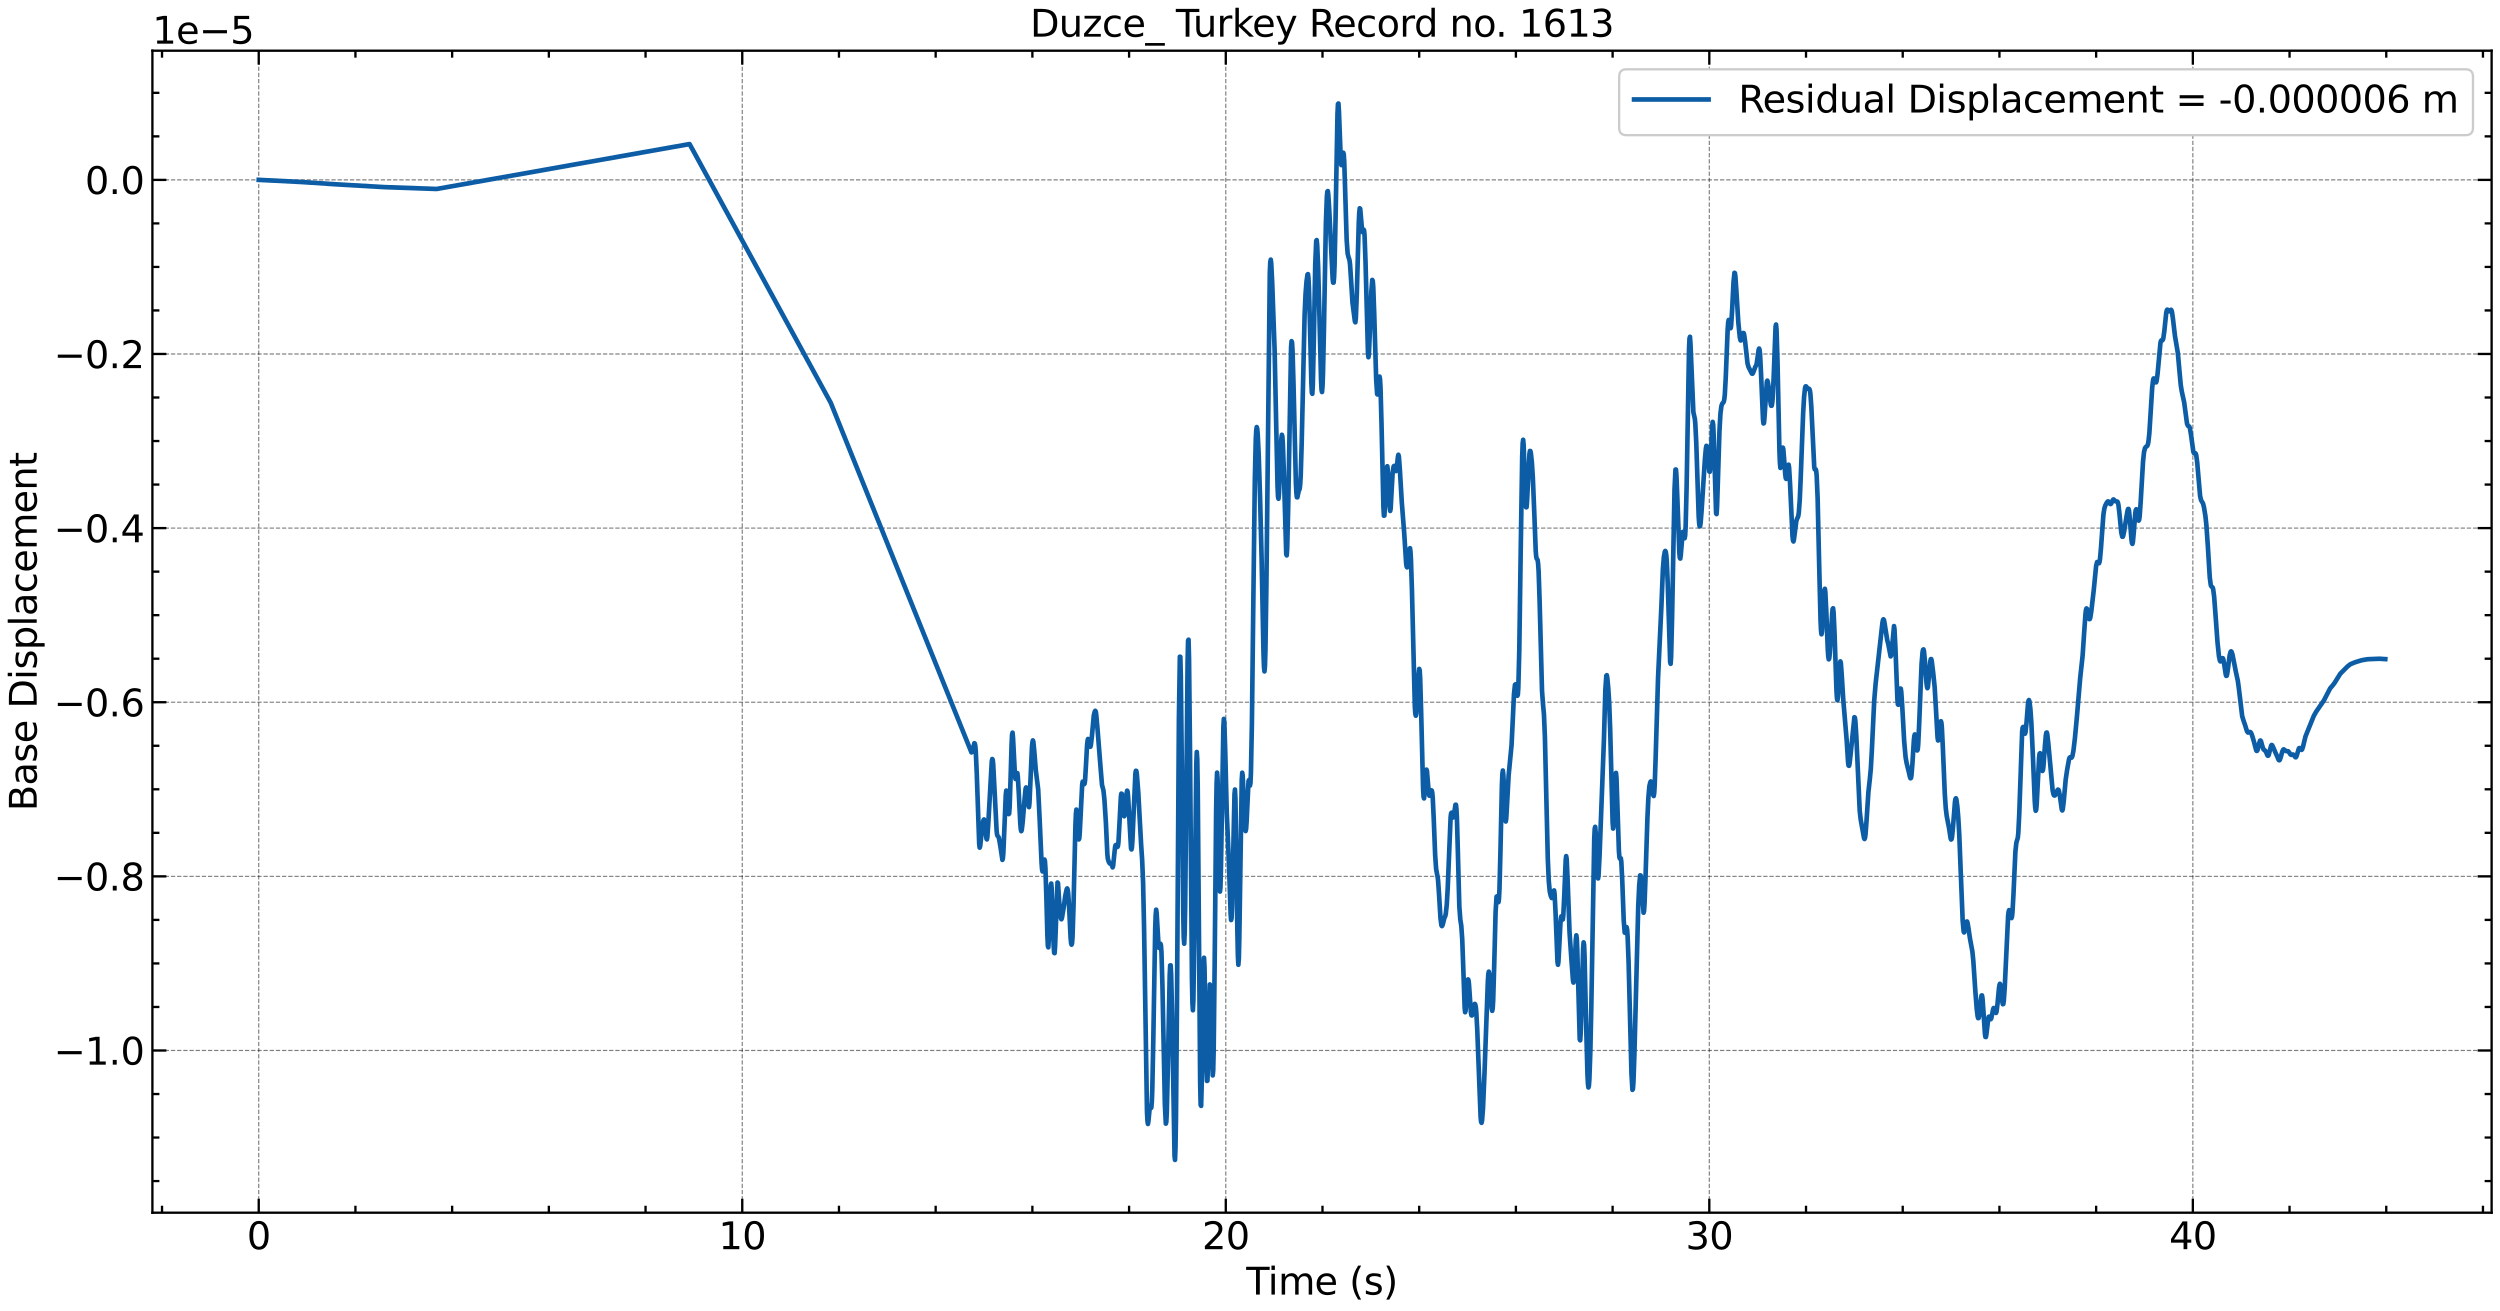 <?xml version="1.0" encoding="utf-8" standalone="no"?>
<!DOCTYPE svg PUBLIC "-//W3C//DTD SVG 1.1//EN"
  "http://www.w3.org/Graphics/SVG/1.1/DTD/svg11.dtd">
<svg xmlns:xlink="http://www.w3.org/1999/xlink" width="1073.438pt" height="562.788pt" viewBox="0 0 1073.438 562.788" xmlns="http://www.w3.org/2000/svg" version="1.1">
 <defs>
  <style type="text/css">*{stroke-linejoin: round; stroke-linecap: butt}</style>
 </defs>
 <g id="figure_1">
  <g id="patch_1">
   <path d="M 0 562.788 
L 1073.438 562.788 
L 1073.438 0 
L 0 0 
z
" style="fill: #ffffff"/>
  </g>
  <g id="axes_1">
   <g id="patch_2">
    <path d="M 65.438 520.717 
L 1069.838 520.717 
L 1069.838 21.758 
L 65.438 21.758 
z
" style="fill: #ffffff"/>
   </g>
   <g id="matplotlib.axis_1">
    <g id="xtick_1">
     <g id="line2d_1">
      <path d="M 111.092 520.717 
L 111.092 21.758 
" clip-path="url(#p08dd34dbe0)" style="fill: none; stroke-dasharray: 1.85,0.8; stroke-dashoffset: 0; stroke: #000000; stroke-opacity: 0.5; stroke-width: 0.5"/>
     </g>
     <g id="line2d_2">
      <defs>
       <path id="m3cff689726" d="M 0 0 
L 0 -6 
" style="stroke: #000000"/>
      </defs>
      <g>
       <use xlink:href="#m3cff689726" x="111.092" y="520.717" style="stroke: #000000"/>
      </g>
     </g>
     <g id="line2d_3">
      <defs>
       <path id="mc2dd13ece1" d="M 0 0 
L 0 6 
" style="stroke: #000000"/>
      </defs>
      <g>
       <use xlink:href="#mc2dd13ece1" x="111.092" y="21.758" style="stroke: #000000"/>
      </g>
     </g>
     <g id="text_1">
      <!-- 0 -->
      <g transform="translate(106.002 536.375) scale(0.16 -0.16)">
       <defs>
        <path id="DejaVuSans-30" d="M 2034 4250 
Q 1547 4250 1301 3770 
Q 1056 3291 1056 2328 
Q 1056 1369 1301 889 
Q 1547 409 2034 409 
Q 2525 409 2770 889 
Q 3016 1369 3016 2328 
Q 3016 3291 2770 3770 
Q 2525 4250 2034 4250 
z
M 2034 4750 
Q 2819 4750 3233 4129 
Q 3647 3509 3647 2328 
Q 3647 1150 3233 529 
Q 2819 -91 2034 -91 
Q 1250 -91 836 529 
Q 422 1150 422 2328 
Q 422 3509 836 4129 
Q 1250 4750 2034 4750 
z
" transform="scale(0.016)"/>
       </defs>
       <use xlink:href="#DejaVuSans-30"/>
      </g>
     </g>
    </g>
    <g id="xtick_2">
     <g id="line2d_4">
      <path d="M 318.707 520.717 
L 318.707 21.758 
" clip-path="url(#p08dd34dbe0)" style="fill: none; stroke-dasharray: 1.85,0.8; stroke-dashoffset: 0; stroke: #000000; stroke-opacity: 0.5; stroke-width: 0.5"/>
     </g>
     <g id="line2d_5">
      <g>
       <use xlink:href="#m3cff689726" x="318.707" y="520.717" style="stroke: #000000"/>
      </g>
     </g>
     <g id="line2d_6">
      <g>
       <use xlink:href="#mc2dd13ece1" x="318.707" y="21.758" style="stroke: #000000"/>
      </g>
     </g>
     <g id="text_2">
      <!-- 10 -->
      <g transform="translate(308.527 536.375) scale(0.16 -0.16)">
       <defs>
        <path id="DejaVuSans-31" d="M 794 531 
L 1825 531 
L 1825 4091 
L 703 3866 
L 703 4441 
L 1819 4666 
L 2450 4666 
L 2450 531 
L 3481 531 
L 3481 0 
L 794 0 
L 794 531 
z
" transform="scale(0.016)"/>
       </defs>
       <use xlink:href="#DejaVuSans-31"/>
       <use xlink:href="#DejaVuSans-30" x="63.623"/>
      </g>
     </g>
    </g>
    <g id="xtick_3">
     <g id="line2d_7">
      <path d="M 526.322 520.717 
L 526.322 21.758 
" clip-path="url(#p08dd34dbe0)" style="fill: none; stroke-dasharray: 1.85,0.8; stroke-dashoffset: 0; stroke: #000000; stroke-opacity: 0.5; stroke-width: 0.5"/>
     </g>
     <g id="line2d_8">
      <g>
       <use xlink:href="#m3cff689726" x="526.322" y="520.717" style="stroke: #000000"/>
      </g>
     </g>
     <g id="line2d_9">
      <g>
       <use xlink:href="#mc2dd13ece1" x="526.322" y="21.758" style="stroke: #000000"/>
      </g>
     </g>
     <g id="text_3">
      <!-- 20 -->
      <g transform="translate(516.142 536.375) scale(0.16 -0.16)">
       <defs>
        <path id="DejaVuSans-32" d="M 1228 531 
L 3431 531 
L 3431 0 
L 469 0 
L 469 531 
Q 828 903 1448 1529 
Q 2069 2156 2228 2338 
Q 2531 2678 2651 2914 
Q 2772 3150 2772 3378 
Q 2772 3750 2511 3984 
Q 2250 4219 1831 4219 
Q 1534 4219 1204 4116 
Q 875 4013 500 3803 
L 500 4441 
Q 881 4594 1212 4672 
Q 1544 4750 1819 4750 
Q 2544 4750 2975 4387 
Q 3406 4025 3406 3419 
Q 3406 3131 3298 2873 
Q 3191 2616 2906 2266 
Q 2828 2175 2409 1742 
Q 1991 1309 1228 531 
z
" transform="scale(0.016)"/>
       </defs>
       <use xlink:href="#DejaVuSans-32"/>
       <use xlink:href="#DejaVuSans-30" x="63.623"/>
      </g>
     </g>
    </g>
    <g id="xtick_4">
     <g id="line2d_10">
      <path d="M 733.937 520.717 
L 733.937 21.758 
" clip-path="url(#p08dd34dbe0)" style="fill: none; stroke-dasharray: 1.85,0.8; stroke-dashoffset: 0; stroke: #000000; stroke-opacity: 0.5; stroke-width: 0.5"/>
     </g>
     <g id="line2d_11">
      <g>
       <use xlink:href="#m3cff689726" x="733.937" y="520.717" style="stroke: #000000"/>
      </g>
     </g>
     <g id="line2d_12">
      <g>
       <use xlink:href="#mc2dd13ece1" x="733.937" y="21.758" style="stroke: #000000"/>
      </g>
     </g>
     <g id="text_4">
      <!-- 30 -->
      <g transform="translate(723.757 536.375) scale(0.16 -0.16)">
       <defs>
        <path id="DejaVuSans-33" d="M 2597 2516 
Q 3050 2419 3304 2112 
Q 3559 1806 3559 1356 
Q 3559 666 3084 287 
Q 2609 -91 1734 -91 
Q 1441 -91 1130 -33 
Q 819 25 488 141 
L 488 750 
Q 750 597 1062 519 
Q 1375 441 1716 441 
Q 2309 441 2620 675 
Q 2931 909 2931 1356 
Q 2931 1769 2642 2001 
Q 2353 2234 1838 2234 
L 1294 2234 
L 1294 2753 
L 1863 2753 
Q 2328 2753 2575 2939 
Q 2822 3125 2822 3475 
Q 2822 3834 2567 4026 
Q 2313 4219 1838 4219 
Q 1578 4219 1281 4162 
Q 984 4106 628 3988 
L 628 4550 
Q 988 4650 1302 4700 
Q 1616 4750 1894 4750 
Q 2613 4750 3031 4423 
Q 3450 4097 3450 3541 
Q 3450 3153 3228 2886 
Q 3006 2619 2597 2516 
z
" transform="scale(0.016)"/>
       </defs>
       <use xlink:href="#DejaVuSans-33"/>
       <use xlink:href="#DejaVuSans-30" x="63.623"/>
      </g>
     </g>
    </g>
    <g id="xtick_5">
     <g id="line2d_13">
      <path d="M 941.552 520.717 
L 941.552 21.758 
" clip-path="url(#p08dd34dbe0)" style="fill: none; stroke-dasharray: 1.85,0.8; stroke-dashoffset: 0; stroke: #000000; stroke-opacity: 0.5; stroke-width: 0.5"/>
     </g>
     <g id="line2d_14">
      <g>
       <use xlink:href="#m3cff689726" x="941.552" y="520.717" style="stroke: #000000"/>
      </g>
     </g>
     <g id="line2d_15">
      <g>
       <use xlink:href="#mc2dd13ece1" x="941.552" y="21.758" style="stroke: #000000"/>
      </g>
     </g>
     <g id="text_5">
      <!-- 40 -->
      <g transform="translate(931.372 536.375) scale(0.16 -0.16)">
       <defs>
        <path id="DejaVuSans-34" d="M 2419 4116 
L 825 1625 
L 2419 1625 
L 2419 4116 
z
M 2253 4666 
L 3047 4666 
L 3047 1625 
L 3713 1625 
L 3713 1100 
L 3047 1100 
L 3047 0 
L 2419 0 
L 2419 1100 
L 313 1100 
L 313 1709 
L 2253 4666 
z
" transform="scale(0.016)"/>
       </defs>
       <use xlink:href="#DejaVuSans-34"/>
       <use xlink:href="#DejaVuSans-30" x="63.623"/>
      </g>
     </g>
    </g>
    <g id="xtick_6">
     <g id="line2d_16">
      <defs>
       <path id="m98d6f95f25" d="M 0 0 
L 0 -3 
" style="stroke: #000000"/>
      </defs>
      <g>
       <use xlink:href="#m98d6f95f25" x="69.569" y="520.717" style="stroke: #000000"/>
      </g>
     </g>
     <g id="line2d_17">
      <defs>
       <path id="mc4e246105f" d="M 0 0 
L 0 3 
" style="stroke: #000000"/>
      </defs>
      <g>
       <use xlink:href="#mc4e246105f" x="69.569" y="21.758" style="stroke: #000000"/>
      </g>
     </g>
    </g>
    <g id="xtick_7">
     <g id="line2d_18">
      <g>
       <use xlink:href="#m98d6f95f25" x="152.615" y="520.717" style="stroke: #000000"/>
      </g>
     </g>
     <g id="line2d_19">
      <g>
       <use xlink:href="#mc4e246105f" x="152.615" y="21.758" style="stroke: #000000"/>
      </g>
     </g>
    </g>
    <g id="xtick_8">
     <g id="line2d_20">
      <g>
       <use xlink:href="#m98d6f95f25" x="194.138" y="520.717" style="stroke: #000000"/>
      </g>
     </g>
     <g id="line2d_21">
      <g>
       <use xlink:href="#mc4e246105f" x="194.138" y="21.758" style="stroke: #000000"/>
      </g>
     </g>
    </g>
    <g id="xtick_9">
     <g id="line2d_22">
      <g>
       <use xlink:href="#m98d6f95f25" x="235.661" y="520.717" style="stroke: #000000"/>
      </g>
     </g>
     <g id="line2d_23">
      <g>
       <use xlink:href="#mc4e246105f" x="235.661" y="21.758" style="stroke: #000000"/>
      </g>
     </g>
    </g>
    <g id="xtick_10">
     <g id="line2d_24">
      <g>
       <use xlink:href="#m98d6f95f25" x="277.184" y="520.717" style="stroke: #000000"/>
      </g>
     </g>
     <g id="line2d_25">
      <g>
       <use xlink:href="#mc4e246105f" x="277.184" y="21.758" style="stroke: #000000"/>
      </g>
     </g>
    </g>
    <g id="xtick_11">
     <g id="line2d_26">
      <g>
       <use xlink:href="#m98d6f95f25" x="360.23" y="520.717" style="stroke: #000000"/>
      </g>
     </g>
     <g id="line2d_27">
      <g>
       <use xlink:href="#mc4e246105f" x="360.23" y="21.758" style="stroke: #000000"/>
      </g>
     </g>
    </g>
    <g id="xtick_12">
     <g id="line2d_28">
      <g>
       <use xlink:href="#m98d6f95f25" x="401.753" y="520.717" style="stroke: #000000"/>
      </g>
     </g>
     <g id="line2d_29">
      <g>
       <use xlink:href="#mc4e246105f" x="401.753" y="21.758" style="stroke: #000000"/>
      </g>
     </g>
    </g>
    <g id="xtick_13">
     <g id="line2d_30">
      <g>
       <use xlink:href="#m98d6f95f25" x="443.276" y="520.717" style="stroke: #000000"/>
      </g>
     </g>
     <g id="line2d_31">
      <g>
       <use xlink:href="#mc4e246105f" x="443.276" y="21.758" style="stroke: #000000"/>
      </g>
     </g>
    </g>
    <g id="xtick_14">
     <g id="line2d_32">
      <g>
       <use xlink:href="#m98d6f95f25" x="484.799" y="520.717" style="stroke: #000000"/>
      </g>
     </g>
     <g id="line2d_33">
      <g>
       <use xlink:href="#mc4e246105f" x="484.799" y="21.758" style="stroke: #000000"/>
      </g>
     </g>
    </g>
    <g id="xtick_15">
     <g id="line2d_34">
      <g>
       <use xlink:href="#m98d6f95f25" x="567.845" y="520.717" style="stroke: #000000"/>
      </g>
     </g>
     <g id="line2d_35">
      <g>
       <use xlink:href="#mc4e246105f" x="567.845" y="21.758" style="stroke: #000000"/>
      </g>
     </g>
    </g>
    <g id="xtick_16">
     <g id="line2d_36">
      <g>
       <use xlink:href="#m98d6f95f25" x="609.368" y="520.717" style="stroke: #000000"/>
      </g>
     </g>
     <g id="line2d_37">
      <g>
       <use xlink:href="#mc4e246105f" x="609.368" y="21.758" style="stroke: #000000"/>
      </g>
     </g>
    </g>
    <g id="xtick_17">
     <g id="line2d_38">
      <g>
       <use xlink:href="#m98d6f95f25" x="650.891" y="520.717" style="stroke: #000000"/>
      </g>
     </g>
     <g id="line2d_39">
      <g>
       <use xlink:href="#mc4e246105f" x="650.891" y="21.758" style="stroke: #000000"/>
      </g>
     </g>
    </g>
    <g id="xtick_18">
     <g id="line2d_40">
      <g>
       <use xlink:href="#m98d6f95f25" x="692.414" y="520.717" style="stroke: #000000"/>
      </g>
     </g>
     <g id="line2d_41">
      <g>
       <use xlink:href="#mc4e246105f" x="692.414" y="21.758" style="stroke: #000000"/>
      </g>
     </g>
    </g>
    <g id="xtick_19">
     <g id="line2d_42">
      <g>
       <use xlink:href="#m98d6f95f25" x="775.46" y="520.717" style="stroke: #000000"/>
      </g>
     </g>
     <g id="line2d_43">
      <g>
       <use xlink:href="#mc4e246105f" x="775.46" y="21.758" style="stroke: #000000"/>
      </g>
     </g>
    </g>
    <g id="xtick_20">
     <g id="line2d_44">
      <g>
       <use xlink:href="#m98d6f95f25" x="816.983" y="520.717" style="stroke: #000000"/>
      </g>
     </g>
     <g id="line2d_45">
      <g>
       <use xlink:href="#mc4e246105f" x="816.983" y="21.758" style="stroke: #000000"/>
      </g>
     </g>
    </g>
    <g id="xtick_21">
     <g id="line2d_46">
      <g>
       <use xlink:href="#m98d6f95f25" x="858.506" y="520.717" style="stroke: #000000"/>
      </g>
     </g>
     <g id="line2d_47">
      <g>
       <use xlink:href="#mc4e246105f" x="858.506" y="21.758" style="stroke: #000000"/>
      </g>
     </g>
    </g>
    <g id="xtick_22">
     <g id="line2d_48">
      <g>
       <use xlink:href="#m98d6f95f25" x="900.029" y="520.717" style="stroke: #000000"/>
      </g>
     </g>
     <g id="line2d_49">
      <g>
       <use xlink:href="#mc4e246105f" x="900.029" y="21.758" style="stroke: #000000"/>
      </g>
     </g>
    </g>
    <g id="xtick_23">
     <g id="line2d_50">
      <g>
       <use xlink:href="#m98d6f95f25" x="983.075" y="520.717" style="stroke: #000000"/>
      </g>
     </g>
     <g id="line2d_51">
      <g>
       <use xlink:href="#mc4e246105f" x="983.075" y="21.758" style="stroke: #000000"/>
      </g>
     </g>
    </g>
    <g id="xtick_24">
     <g id="line2d_52">
      <g>
       <use xlink:href="#m98d6f95f25" x="1024.598" y="520.717" style="stroke: #000000"/>
      </g>
     </g>
     <g id="line2d_53">
      <g>
       <use xlink:href="#mc4e246105f" x="1024.598" y="21.758" style="stroke: #000000"/>
      </g>
     </g>
    </g>
    <g id="xtick_25">
     <g id="line2d_54">
      <g>
       <use xlink:href="#m98d6f95f25" x="1066.121" y="520.717" style="stroke: #000000"/>
      </g>
     </g>
     <g id="line2d_55">
      <g>
       <use xlink:href="#mc4e246105f" x="1066.121" y="21.758" style="stroke: #000000"/>
      </g>
     </g>
    </g>
    <g id="text_6">
     <!-- Time (s) -->
     <g transform="translate(535.111 555.86) scale(0.16 -0.16)">
      <defs>
       <path id="DejaVuSans-54" d="M -19 4666 
L 3928 4666 
L 3928 4134 
L 2272 4134 
L 2272 0 
L 1638 0 
L 1638 4134 
L -19 4134 
L -19 4666 
z
" transform="scale(0.016)"/>
       <path id="DejaVuSans-69" d="M 603 3500 
L 1178 3500 
L 1178 0 
L 603 0 
L 603 3500 
z
M 603 4863 
L 1178 4863 
L 1178 4134 
L 603 4134 
L 603 4863 
z
" transform="scale(0.016)"/>
       <path id="DejaVuSans-6d" d="M 3328 2828 
Q 3544 3216 3844 3400 
Q 4144 3584 4550 3584 
Q 5097 3584 5394 3201 
Q 5691 2819 5691 2113 
L 5691 0 
L 5113 0 
L 5113 2094 
Q 5113 2597 4934 2840 
Q 4756 3084 4391 3084 
Q 3944 3084 3684 2787 
Q 3425 2491 3425 1978 
L 3425 0 
L 2847 0 
L 2847 2094 
Q 2847 2600 2669 2842 
Q 2491 3084 2119 3084 
Q 1678 3084 1418 2786 
Q 1159 2488 1159 1978 
L 1159 0 
L 581 0 
L 581 3500 
L 1159 3500 
L 1159 2956 
Q 1356 3278 1631 3431 
Q 1906 3584 2284 3584 
Q 2666 3584 2933 3390 
Q 3200 3197 3328 2828 
z
" transform="scale(0.016)"/>
       <path id="DejaVuSans-65" d="M 3597 1894 
L 3597 1613 
L 953 1613 
Q 991 1019 1311 708 
Q 1631 397 2203 397 
Q 2534 397 2845 478 
Q 3156 559 3463 722 
L 3463 178 
Q 3153 47 2828 -22 
Q 2503 -91 2169 -91 
Q 1331 -91 842 396 
Q 353 884 353 1716 
Q 353 2575 817 3079 
Q 1281 3584 2069 3584 
Q 2775 3584 3186 3129 
Q 3597 2675 3597 1894 
z
M 3022 2063 
Q 3016 2534 2758 2815 
Q 2500 3097 2075 3097 
Q 1594 3097 1305 2825 
Q 1016 2553 972 2059 
L 3022 2063 
z
" transform="scale(0.016)"/>
       <path id="DejaVuSans-20" transform="scale(0.016)"/>
       <path id="DejaVuSans-28" d="M 1984 4856 
Q 1566 4138 1362 3434 
Q 1159 2731 1159 2009 
Q 1159 1288 1364 580 
Q 1569 -128 1984 -844 
L 1484 -844 
Q 1016 -109 783 600 
Q 550 1309 550 2009 
Q 550 2706 781 3412 
Q 1013 4119 1484 4856 
L 1984 4856 
z
" transform="scale(0.016)"/>
       <path id="DejaVuSans-73" d="M 2834 3397 
L 2834 2853 
Q 2591 2978 2328 3040 
Q 2066 3103 1784 3103 
Q 1356 3103 1142 2972 
Q 928 2841 928 2578 
Q 928 2378 1081 2264 
Q 1234 2150 1697 2047 
L 1894 2003 
Q 2506 1872 2764 1633 
Q 3022 1394 3022 966 
Q 3022 478 2636 193 
Q 2250 -91 1575 -91 
Q 1294 -91 989 -36 
Q 684 19 347 128 
L 347 722 
Q 666 556 975 473 
Q 1284 391 1588 391 
Q 1994 391 2212 530 
Q 2431 669 2431 922 
Q 2431 1156 2273 1281 
Q 2116 1406 1581 1522 
L 1381 1569 
Q 847 1681 609 1914 
Q 372 2147 372 2553 
Q 372 3047 722 3315 
Q 1072 3584 1716 3584 
Q 2034 3584 2315 3537 
Q 2597 3491 2834 3397 
z
" transform="scale(0.016)"/>
       <path id="DejaVuSans-29" d="M 513 4856 
L 1013 4856 
Q 1481 4119 1714 3412 
Q 1947 2706 1947 2009 
Q 1947 1309 1714 600 
Q 1481 -109 1013 -844 
L 513 -844 
Q 928 -128 1133 580 
Q 1338 1288 1338 2009 
Q 1338 2731 1133 3434 
Q 928 4138 513 4856 
z
" transform="scale(0.016)"/>
      </defs>
      <use xlink:href="#DejaVuSans-54"/>
      <use xlink:href="#DejaVuSans-69" x="57.959"/>
      <use xlink:href="#DejaVuSans-6d" x="85.742"/>
      <use xlink:href="#DejaVuSans-65" x="183.154"/>
      <use xlink:href="#DejaVuSans-20" x="244.678"/>
      <use xlink:href="#DejaVuSans-28" x="276.465"/>
      <use xlink:href="#DejaVuSans-73" x="315.479"/>
      <use xlink:href="#DejaVuSans-29" x="367.578"/>
     </g>
    </g>
   </g>
   <g id="matplotlib.axis_2">
    <g id="ytick_1">
     <g id="line2d_56">
      <path d="M 65.438 451.049 
L 1069.838 451.049 
" clip-path="url(#p08dd34dbe0)" style="fill: none; stroke-dasharray: 1.85,0.8; stroke-dashoffset: 0; stroke: #000000; stroke-opacity: 0.5; stroke-width: 0.5"/>
     </g>
     <g id="line2d_57">
      <defs>
       <path id="mf7fcd6cbd8" d="M 0 0 
L 6 0 
" style="stroke: #000000"/>
      </defs>
      <g>
       <use xlink:href="#mf7fcd6cbd8" x="65.438" y="451.049" style="stroke: #000000"/>
      </g>
     </g>
     <g id="line2d_58">
      <defs>
       <path id="m78e0b05895" d="M 0 0 
L -6 0 
" style="stroke: #000000"/>
      </defs>
      <g>
       <use xlink:href="#m78e0b05895" x="1069.838" y="451.049" style="stroke: #000000"/>
      </g>
     </g>
     <g id="text_7">
      <!-- −1.0 -->
      <g transform="translate(23.085 457.128) scale(0.16 -0.16)">
       <defs>
        <path id="DejaVuSans-2212" d="M 678 2272 
L 4684 2272 
L 4684 1741 
L 678 1741 
L 678 2272 
z
" transform="scale(0.016)"/>
        <path id="DejaVuSans-2e" d="M 684 794 
L 1344 794 
L 1344 0 
L 684 0 
L 684 794 
z
" transform="scale(0.016)"/>
       </defs>
       <use xlink:href="#DejaVuSans-2212"/>
       <use xlink:href="#DejaVuSans-31" x="83.789"/>
       <use xlink:href="#DejaVuSans-2e" x="147.412"/>
       <use xlink:href="#DejaVuSans-30" x="179.199"/>
      </g>
     </g>
    </g>
    <g id="ytick_2">
     <g id="line2d_59">
      <path d="M 65.438 376.286 
L 1069.838 376.286 
" clip-path="url(#p08dd34dbe0)" style="fill: none; stroke-dasharray: 1.85,0.8; stroke-dashoffset: 0; stroke: #000000; stroke-opacity: 0.5; stroke-width: 0.5"/>
     </g>
     <g id="line2d_60">
      <g>
       <use xlink:href="#mf7fcd6cbd8" x="65.438" y="376.286" style="stroke: #000000"/>
      </g>
     </g>
     <g id="line2d_61">
      <g>
       <use xlink:href="#m78e0b05895" x="1069.838" y="376.286" style="stroke: #000000"/>
      </g>
     </g>
     <g id="text_8">
      <!-- −0.8 -->
      <g transform="translate(23.085 382.364) scale(0.16 -0.16)">
       <defs>
        <path id="DejaVuSans-38" d="M 2034 2216 
Q 1584 2216 1326 1975 
Q 1069 1734 1069 1313 
Q 1069 891 1326 650 
Q 1584 409 2034 409 
Q 2484 409 2743 651 
Q 3003 894 3003 1313 
Q 3003 1734 2745 1975 
Q 2488 2216 2034 2216 
z
M 1403 2484 
Q 997 2584 770 2862 
Q 544 3141 544 3541 
Q 544 4100 942 4425 
Q 1341 4750 2034 4750 
Q 2731 4750 3128 4425 
Q 3525 4100 3525 3541 
Q 3525 3141 3298 2862 
Q 3072 2584 2669 2484 
Q 3125 2378 3379 2068 
Q 3634 1759 3634 1313 
Q 3634 634 3220 271 
Q 2806 -91 2034 -91 
Q 1263 -91 848 271 
Q 434 634 434 1313 
Q 434 1759 690 2068 
Q 947 2378 1403 2484 
z
M 1172 3481 
Q 1172 3119 1398 2916 
Q 1625 2713 2034 2713 
Q 2441 2713 2670 2916 
Q 2900 3119 2900 3481 
Q 2900 3844 2670 4047 
Q 2441 4250 2034 4250 
Q 1625 4250 1398 4047 
Q 1172 3844 1172 3481 
z
" transform="scale(0.016)"/>
       </defs>
       <use xlink:href="#DejaVuSans-2212"/>
       <use xlink:href="#DejaVuSans-30" x="83.789"/>
       <use xlink:href="#DejaVuSans-2e" x="147.412"/>
       <use xlink:href="#DejaVuSans-38" x="179.199"/>
      </g>
     </g>
    </g>
    <g id="ytick_3">
     <g id="line2d_62">
      <path d="M 65.438 301.522 
L 1069.838 301.522 
" clip-path="url(#p08dd34dbe0)" style="fill: none; stroke-dasharray: 1.85,0.8; stroke-dashoffset: 0; stroke: #000000; stroke-opacity: 0.5; stroke-width: 0.5"/>
     </g>
     <g id="line2d_63">
      <g>
       <use xlink:href="#mf7fcd6cbd8" x="65.438" y="301.522" style="stroke: #000000"/>
      </g>
     </g>
     <g id="line2d_64">
      <g>
       <use xlink:href="#m78e0b05895" x="1069.838" y="301.522" style="stroke: #000000"/>
      </g>
     </g>
     <g id="text_9">
      <!-- −0.6 -->
      <g transform="translate(23.085 307.601) scale(0.16 -0.16)">
       <defs>
        <path id="DejaVuSans-36" d="M 2113 2584 
Q 1688 2584 1439 2293 
Q 1191 2003 1191 1497 
Q 1191 994 1439 701 
Q 1688 409 2113 409 
Q 2538 409 2786 701 
Q 3034 994 3034 1497 
Q 3034 2003 2786 2293 
Q 2538 2584 2113 2584 
z
M 3366 4563 
L 3366 3988 
Q 3128 4100 2886 4159 
Q 2644 4219 2406 4219 
Q 1781 4219 1451 3797 
Q 1122 3375 1075 2522 
Q 1259 2794 1537 2939 
Q 1816 3084 2150 3084 
Q 2853 3084 3261 2657 
Q 3669 2231 3669 1497 
Q 3669 778 3244 343 
Q 2819 -91 2113 -91 
Q 1303 -91 875 529 
Q 447 1150 447 2328 
Q 447 3434 972 4092 
Q 1497 4750 2381 4750 
Q 2619 4750 2861 4703 
Q 3103 4656 3366 4563 
z
" transform="scale(0.016)"/>
       </defs>
       <use xlink:href="#DejaVuSans-2212"/>
       <use xlink:href="#DejaVuSans-30" x="83.789"/>
       <use xlink:href="#DejaVuSans-2e" x="147.412"/>
       <use xlink:href="#DejaVuSans-36" x="179.199"/>
      </g>
     </g>
    </g>
    <g id="ytick_4">
     <g id="line2d_65">
      <path d="M 65.438 226.759 
L 1069.838 226.759 
" clip-path="url(#p08dd34dbe0)" style="fill: none; stroke-dasharray: 1.85,0.8; stroke-dashoffset: 0; stroke: #000000; stroke-opacity: 0.5; stroke-width: 0.5"/>
     </g>
     <g id="line2d_66">
      <g>
       <use xlink:href="#mf7fcd6cbd8" x="65.438" y="226.759" style="stroke: #000000"/>
      </g>
     </g>
     <g id="line2d_67">
      <g>
       <use xlink:href="#m78e0b05895" x="1069.838" y="226.759" style="stroke: #000000"/>
      </g>
     </g>
     <g id="text_10">
      <!-- −0.4 -->
      <g transform="translate(23.085 232.838) scale(0.16 -0.16)">
       <use xlink:href="#DejaVuSans-2212"/>
       <use xlink:href="#DejaVuSans-30" x="83.789"/>
       <use xlink:href="#DejaVuSans-2e" x="147.412"/>
       <use xlink:href="#DejaVuSans-34" x="179.199"/>
      </g>
     </g>
    </g>
    <g id="ytick_5">
     <g id="line2d_68">
      <path d="M 65.438 151.996 
L 1069.838 151.996 
" clip-path="url(#p08dd34dbe0)" style="fill: none; stroke-dasharray: 1.85,0.8; stroke-dashoffset: 0; stroke: #000000; stroke-opacity: 0.5; stroke-width: 0.5"/>
     </g>
     <g id="line2d_69">
      <g>
       <use xlink:href="#mf7fcd6cbd8" x="65.438" y="151.996" style="stroke: #000000"/>
      </g>
     </g>
     <g id="line2d_70">
      <g>
       <use xlink:href="#m78e0b05895" x="1069.838" y="151.996" style="stroke: #000000"/>
      </g>
     </g>
     <g id="text_11">
      <!-- −0.2 -->
      <g transform="translate(23.085 158.075) scale(0.16 -0.16)">
       <use xlink:href="#DejaVuSans-2212"/>
       <use xlink:href="#DejaVuSans-30" x="83.789"/>
       <use xlink:href="#DejaVuSans-2e" x="147.412"/>
       <use xlink:href="#DejaVuSans-32" x="179.199"/>
      </g>
     </g>
    </g>
    <g id="ytick_6">
     <g id="line2d_71">
      <path d="M 65.438 77.233 
L 1069.838 77.233 
" clip-path="url(#p08dd34dbe0)" style="fill: none; stroke-dasharray: 1.85,0.8; stroke-dashoffset: 0; stroke: #000000; stroke-opacity: 0.5; stroke-width: 0.5"/>
     </g>
     <g id="line2d_72">
      <g>
       <use xlink:href="#mf7fcd6cbd8" x="65.438" y="77.233" style="stroke: #000000"/>
      </g>
     </g>
     <g id="line2d_73">
      <g>
       <use xlink:href="#m78e0b05895" x="1069.838" y="77.233" style="stroke: #000000"/>
      </g>
     </g>
     <g id="text_12">
      <!-- 0.0 -->
      <g transform="translate(36.492 83.311) scale(0.16 -0.16)">
       <use xlink:href="#DejaVuSans-30"/>
       <use xlink:href="#DejaVuSans-2e" x="63.623"/>
       <use xlink:href="#DejaVuSans-30" x="95.41"/>
      </g>
     </g>
    </g>
    <g id="ytick_7">
     <g id="line2d_74">
      <defs>
       <path id="m3efd81f018" d="M 0 0 
L 3 0 
" style="stroke: #000000"/>
      </defs>
      <g>
       <use xlink:href="#m3efd81f018" x="65.438" y="507.121" style="stroke: #000000"/>
      </g>
     </g>
     <g id="line2d_75">
      <defs>
       <path id="mf5236b4937" d="M 0 0 
L -3 0 
" style="stroke: #000000"/>
      </defs>
      <g>
       <use xlink:href="#mf5236b4937" x="1069.838" y="507.121" style="stroke: #000000"/>
      </g>
     </g>
    </g>
    <g id="ytick_8">
     <g id="line2d_76">
      <g>
       <use xlink:href="#m3efd81f018" x="65.438" y="488.43" style="stroke: #000000"/>
      </g>
     </g>
     <g id="line2d_77">
      <g>
       <use xlink:href="#mf5236b4937" x="1069.838" y="488.43" style="stroke: #000000"/>
      </g>
     </g>
    </g>
    <g id="ytick_9">
     <g id="line2d_78">
      <g>
       <use xlink:href="#m3efd81f018" x="65.438" y="469.74" style="stroke: #000000"/>
      </g>
     </g>
     <g id="line2d_79">
      <g>
       <use xlink:href="#mf5236b4937" x="1069.838" y="469.74" style="stroke: #000000"/>
      </g>
     </g>
    </g>
    <g id="ytick_10">
     <g id="line2d_80">
      <g>
       <use xlink:href="#m3efd81f018" x="65.438" y="432.358" style="stroke: #000000"/>
      </g>
     </g>
     <g id="line2d_81">
      <g>
       <use xlink:href="#mf5236b4937" x="1069.838" y="432.358" style="stroke: #000000"/>
      </g>
     </g>
    </g>
    <g id="ytick_11">
     <g id="line2d_82">
      <g>
       <use xlink:href="#m3efd81f018" x="65.438" y="413.667" style="stroke: #000000"/>
      </g>
     </g>
     <g id="line2d_83">
      <g>
       <use xlink:href="#mf5236b4937" x="1069.838" y="413.667" style="stroke: #000000"/>
      </g>
     </g>
    </g>
    <g id="ytick_12">
     <g id="line2d_84">
      <g>
       <use xlink:href="#m3efd81f018" x="65.438" y="394.976" style="stroke: #000000"/>
      </g>
     </g>
     <g id="line2d_85">
      <g>
       <use xlink:href="#mf5236b4937" x="1069.838" y="394.976" style="stroke: #000000"/>
      </g>
     </g>
    </g>
    <g id="ytick_13">
     <g id="line2d_86">
      <g>
       <use xlink:href="#m3efd81f018" x="65.438" y="357.595" style="stroke: #000000"/>
      </g>
     </g>
     <g id="line2d_87">
      <g>
       <use xlink:href="#mf5236b4937" x="1069.838" y="357.595" style="stroke: #000000"/>
      </g>
     </g>
    </g>
    <g id="ytick_14">
     <g id="line2d_88">
      <g>
       <use xlink:href="#m3efd81f018" x="65.438" y="338.904" style="stroke: #000000"/>
      </g>
     </g>
     <g id="line2d_89">
      <g>
       <use xlink:href="#mf5236b4937" x="1069.838" y="338.904" style="stroke: #000000"/>
      </g>
     </g>
    </g>
    <g id="ytick_15">
     <g id="line2d_90">
      <g>
       <use xlink:href="#m3efd81f018" x="65.438" y="320.213" style="stroke: #000000"/>
      </g>
     </g>
     <g id="line2d_91">
      <g>
       <use xlink:href="#mf5236b4937" x="1069.838" y="320.213" style="stroke: #000000"/>
      </g>
     </g>
    </g>
    <g id="ytick_16">
     <g id="line2d_92">
      <g>
       <use xlink:href="#m3efd81f018" x="65.438" y="282.832" style="stroke: #000000"/>
      </g>
     </g>
     <g id="line2d_93">
      <g>
       <use xlink:href="#mf5236b4937" x="1069.838" y="282.832" style="stroke: #000000"/>
      </g>
     </g>
    </g>
    <g id="ytick_17">
     <g id="line2d_94">
      <g>
       <use xlink:href="#m3efd81f018" x="65.438" y="264.141" style="stroke: #000000"/>
      </g>
     </g>
     <g id="line2d_95">
      <g>
       <use xlink:href="#mf5236b4937" x="1069.838" y="264.141" style="stroke: #000000"/>
      </g>
     </g>
    </g>
    <g id="ytick_18">
     <g id="line2d_96">
      <g>
       <use xlink:href="#m3efd81f018" x="65.438" y="245.45" style="stroke: #000000"/>
      </g>
     </g>
     <g id="line2d_97">
      <g>
       <use xlink:href="#mf5236b4937" x="1069.838" y="245.45" style="stroke: #000000"/>
      </g>
     </g>
    </g>
    <g id="ytick_19">
     <g id="line2d_98">
      <g>
       <use xlink:href="#m3efd81f018" x="65.438" y="208.068" style="stroke: #000000"/>
      </g>
     </g>
     <g id="line2d_99">
      <g>
       <use xlink:href="#mf5236b4937" x="1069.838" y="208.068" style="stroke: #000000"/>
      </g>
     </g>
    </g>
    <g id="ytick_20">
     <g id="line2d_100">
      <g>
       <use xlink:href="#m3efd81f018" x="65.438" y="189.378" style="stroke: #000000"/>
      </g>
     </g>
     <g id="line2d_101">
      <g>
       <use xlink:href="#mf5236b4937" x="1069.838" y="189.378" style="stroke: #000000"/>
      </g>
     </g>
    </g>
    <g id="ytick_21">
     <g id="line2d_102">
      <g>
       <use xlink:href="#m3efd81f018" x="65.438" y="170.687" style="stroke: #000000"/>
      </g>
     </g>
     <g id="line2d_103">
      <g>
       <use xlink:href="#mf5236b4937" x="1069.838" y="170.687" style="stroke: #000000"/>
      </g>
     </g>
    </g>
    <g id="ytick_22">
     <g id="line2d_104">
      <g>
       <use xlink:href="#m3efd81f018" x="65.438" y="133.305" style="stroke: #000000"/>
      </g>
     </g>
     <g id="line2d_105">
      <g>
       <use xlink:href="#mf5236b4937" x="1069.838" y="133.305" style="stroke: #000000"/>
      </g>
     </g>
    </g>
    <g id="ytick_23">
     <g id="line2d_106">
      <g>
       <use xlink:href="#m3efd81f018" x="65.438" y="114.614" style="stroke: #000000"/>
      </g>
     </g>
     <g id="line2d_107">
      <g>
       <use xlink:href="#mf5236b4937" x="1069.838" y="114.614" style="stroke: #000000"/>
      </g>
     </g>
    </g>
    <g id="ytick_24">
     <g id="line2d_108">
      <g>
       <use xlink:href="#m3efd81f018" x="65.438" y="95.923" style="stroke: #000000"/>
      </g>
     </g>
     <g id="line2d_109">
      <g>
       <use xlink:href="#mf5236b4937" x="1069.838" y="95.923" style="stroke: #000000"/>
      </g>
     </g>
    </g>
    <g id="ytick_25">
     <g id="line2d_110">
      <g>
       <use xlink:href="#m3efd81f018" x="65.438" y="58.542" style="stroke: #000000"/>
      </g>
     </g>
     <g id="line2d_111">
      <g>
       <use xlink:href="#mf5236b4937" x="1069.838" y="58.542" style="stroke: #000000"/>
      </g>
     </g>
    </g>
    <g id="ytick_26">
     <g id="line2d_112">
      <g>
       <use xlink:href="#m3efd81f018" x="65.438" y="39.851" style="stroke: #000000"/>
      </g>
     </g>
     <g id="line2d_113">
      <g>
       <use xlink:href="#mf5236b4937" x="1069.838" y="39.851" style="stroke: #000000"/>
      </g>
     </g>
    </g>
    <g id="text_13">
     <!-- Base Displacement -->
     <g transform="translate(15.758 348.257) rotate(-90) scale(0.16 -0.16)">
      <defs>
       <path id="DejaVuSans-42" d="M 1259 2228 
L 1259 519 
L 2272 519 
Q 2781 519 3026 730 
Q 3272 941 3272 1375 
Q 3272 1813 3026 2020 
Q 2781 2228 2272 2228 
L 1259 2228 
z
M 1259 4147 
L 1259 2741 
L 2194 2741 
Q 2656 2741 2882 2914 
Q 3109 3088 3109 3444 
Q 3109 3797 2882 3972 
Q 2656 4147 2194 4147 
L 1259 4147 
z
M 628 4666 
L 2241 4666 
Q 2963 4666 3353 4366 
Q 3744 4066 3744 3513 
Q 3744 3084 3544 2831 
Q 3344 2578 2956 2516 
Q 3422 2416 3680 2098 
Q 3938 1781 3938 1306 
Q 3938 681 3513 340 
Q 3088 0 2303 0 
L 628 0 
L 628 4666 
z
" transform="scale(0.016)"/>
       <path id="DejaVuSans-61" d="M 2194 1759 
Q 1497 1759 1228 1600 
Q 959 1441 959 1056 
Q 959 750 1161 570 
Q 1363 391 1709 391 
Q 2188 391 2477 730 
Q 2766 1069 2766 1631 
L 2766 1759 
L 2194 1759 
z
M 3341 1997 
L 3341 0 
L 2766 0 
L 2766 531 
Q 2569 213 2275 61 
Q 1981 -91 1556 -91 
Q 1019 -91 701 211 
Q 384 513 384 1019 
Q 384 1609 779 1909 
Q 1175 2209 1959 2209 
L 2766 2209 
L 2766 2266 
Q 2766 2663 2505 2880 
Q 2244 3097 1772 3097 
Q 1472 3097 1187 3025 
Q 903 2953 641 2809 
L 641 3341 
Q 956 3463 1253 3523 
Q 1550 3584 1831 3584 
Q 2591 3584 2966 3190 
Q 3341 2797 3341 1997 
z
" transform="scale(0.016)"/>
       <path id="DejaVuSans-44" d="M 1259 4147 
L 1259 519 
L 2022 519 
Q 2988 519 3436 956 
Q 3884 1394 3884 2338 
Q 3884 3275 3436 3711 
Q 2988 4147 2022 4147 
L 1259 4147 
z
M 628 4666 
L 1925 4666 
Q 3281 4666 3915 4102 
Q 4550 3538 4550 2338 
Q 4550 1131 3912 565 
Q 3275 0 1925 0 
L 628 0 
L 628 4666 
z
" transform="scale(0.016)"/>
       <path id="DejaVuSans-70" d="M 1159 525 
L 1159 -1331 
L 581 -1331 
L 581 3500 
L 1159 3500 
L 1159 2969 
Q 1341 3281 1617 3432 
Q 1894 3584 2278 3584 
Q 2916 3584 3314 3078 
Q 3713 2572 3713 1747 
Q 3713 922 3314 415 
Q 2916 -91 2278 -91 
Q 1894 -91 1617 61 
Q 1341 213 1159 525 
z
M 3116 1747 
Q 3116 2381 2855 2742 
Q 2594 3103 2138 3103 
Q 1681 3103 1420 2742 
Q 1159 2381 1159 1747 
Q 1159 1113 1420 752 
Q 1681 391 2138 391 
Q 2594 391 2855 752 
Q 3116 1113 3116 1747 
z
" transform="scale(0.016)"/>
       <path id="DejaVuSans-6c" d="M 603 4863 
L 1178 4863 
L 1178 0 
L 603 0 
L 603 4863 
z
" transform="scale(0.016)"/>
       <path id="DejaVuSans-63" d="M 3122 3366 
L 3122 2828 
Q 2878 2963 2633 3030 
Q 2388 3097 2138 3097 
Q 1578 3097 1268 2742 
Q 959 2388 959 1747 
Q 959 1106 1268 751 
Q 1578 397 2138 397 
Q 2388 397 2633 464 
Q 2878 531 3122 666 
L 3122 134 
Q 2881 22 2623 -34 
Q 2366 -91 2075 -91 
Q 1284 -91 818 406 
Q 353 903 353 1747 
Q 353 2603 823 3093 
Q 1294 3584 2113 3584 
Q 2378 3584 2631 3529 
Q 2884 3475 3122 3366 
z
" transform="scale(0.016)"/>
       <path id="DejaVuSans-6e" d="M 3513 2113 
L 3513 0 
L 2938 0 
L 2938 2094 
Q 2938 2591 2744 2837 
Q 2550 3084 2163 3084 
Q 1697 3084 1428 2787 
Q 1159 2491 1159 1978 
L 1159 0 
L 581 0 
L 581 3500 
L 1159 3500 
L 1159 2956 
Q 1366 3272 1645 3428 
Q 1925 3584 2291 3584 
Q 2894 3584 3203 3211 
Q 3513 2838 3513 2113 
z
" transform="scale(0.016)"/>
       <path id="DejaVuSans-74" d="M 1172 4494 
L 1172 3500 
L 2356 3500 
L 2356 3053 
L 1172 3053 
L 1172 1153 
Q 1172 725 1289 603 
Q 1406 481 1766 481 
L 2356 481 
L 2356 0 
L 1766 0 
Q 1100 0 847 248 
Q 594 497 594 1153 
L 594 3053 
L 172 3053 
L 172 3500 
L 594 3500 
L 594 4494 
L 1172 4494 
z
" transform="scale(0.016)"/>
      </defs>
      <use xlink:href="#DejaVuSans-42"/>
      <use xlink:href="#DejaVuSans-61" x="68.604"/>
      <use xlink:href="#DejaVuSans-73" x="129.883"/>
      <use xlink:href="#DejaVuSans-65" x="181.982"/>
      <use xlink:href="#DejaVuSans-20" x="243.506"/>
      <use xlink:href="#DejaVuSans-44" x="275.293"/>
      <use xlink:href="#DejaVuSans-69" x="352.295"/>
      <use xlink:href="#DejaVuSans-73" x="380.078"/>
      <use xlink:href="#DejaVuSans-70" x="432.178"/>
      <use xlink:href="#DejaVuSans-6c" x="495.654"/>
      <use xlink:href="#DejaVuSans-61" x="523.438"/>
      <use xlink:href="#DejaVuSans-63" x="584.717"/>
      <use xlink:href="#DejaVuSans-65" x="639.697"/>
      <use xlink:href="#DejaVuSans-6d" x="701.221"/>
      <use xlink:href="#DejaVuSans-65" x="798.633"/>
      <use xlink:href="#DejaVuSans-6e" x="860.156"/>
      <use xlink:href="#DejaVuSans-74" x="923.535"/>
     </g>
    </g>
    <g id="text_14">
     <!-- 1e−5 -->
     <g transform="translate(65.438 18.758) scale(0.16 -0.16)">
      <defs>
       <path id="DejaVuSans-35" d="M 691 4666 
L 3169 4666 
L 3169 4134 
L 1269 4134 
L 1269 2991 
Q 1406 3038 1543 3061 
Q 1681 3084 1819 3084 
Q 2600 3084 3056 2656 
Q 3513 2228 3513 1497 
Q 3513 744 3044 326 
Q 2575 -91 1722 -91 
Q 1428 -91 1123 -41 
Q 819 9 494 109 
L 494 744 
Q 775 591 1075 516 
Q 1375 441 1709 441 
Q 2250 441 2565 725 
Q 2881 1009 2881 1497 
Q 2881 1984 2565 2268 
Q 2250 2553 1709 2553 
Q 1456 2553 1204 2497 
Q 953 2441 691 2322 
L 691 4666 
z
" transform="scale(0.016)"/>
      </defs>
      <use xlink:href="#DejaVuSans-31"/>
      <use xlink:href="#DejaVuSans-65" x="63.623"/>
      <use xlink:href="#DejaVuSans-2212" x="125.146"/>
      <use xlink:href="#DejaVuSans-35" x="208.936"/>
     </g>
    </g>
   </g>
   <g id="line2d_114">
    <path d="M 111.092 77.233 
L 114.206 77.383 
L 129.57 78.162 
L 143.688 79.105 
L 165.072 80.345 
L 187.494 81.136 
L 296.077 61.861 
L 297.53 64.489 
L 356.701 172.946 
L 417.117 323.061 
L 417.324 322.976 
L 417.532 322.499 
L 418.362 319.116 
L 418.57 319.286 
L 418.778 320.317 
L 418.985 322.786 
L 419.4 332.259 
L 420.438 362.284 
L 420.646 363.959 
L 420.854 363.405 
L 421.892 353.825 
L 422.307 352.104 
L 422.515 351.849 
L 422.722 352.372 
L 423.137 356.132 
L 423.553 360.13 
L 423.76 360.423 
L 423.968 359.119 
L 424.383 352.994 
L 425.836 327.049 
L 426.044 325.9 
L 426.252 326.209 
L 426.459 328.228 
L 427.082 340.181 
L 427.913 356.601 
L 428.12 358.358 
L 428.328 358.922 
L 428.743 359.385 
L 428.951 360.012 
L 429.574 363.64 
L 430.404 369.216 
L 430.612 368.619 
L 430.819 366.081 
L 431.234 356.257 
L 431.857 341.16 
L 432.065 339.456 
L 432.272 339.812 
L 432.688 344.845 
L 433.103 349.562 
L 433.311 349.337 
L 433.518 346.386 
L 433.933 333.753 
L 434.349 319.607 
L 434.556 315.445 
L 434.764 314.589 
L 434.971 316.842 
L 435.802 332.959 
L 436.01 334.469 
L 436.217 334.345 
L 436.632 331.94 
L 436.84 331.971 
L 437.048 333.777 
L 437.463 340.994 
L 438.086 353.677 
L 438.293 356.02 
L 438.501 356.889 
L 438.709 356.453 
L 439.124 352.905 
L 439.954 342.8 
L 440.369 338.633 
L 440.577 338.111 
L 440.785 338.555 
L 440.992 339.644 
L 441.408 343.659 
L 441.615 345.824 
L 441.823 346.572 
L 442.03 344.87 
L 442.446 335.421 
L 443.068 321.207 
L 443.276 318.861 
L 443.484 317.912 
L 443.691 318.456 
L 444.107 322.668 
L 444.729 330.58 
L 445.767 338.956 
L 446.39 351.58 
L 447.221 370.523 
L 447.428 373.245 
L 447.636 374.18 
L 447.844 373.566 
L 448.466 369.064 
L 448.674 369.709 
L 448.882 372.789 
L 449.297 385.857 
L 449.712 401.584 
L 449.92 406.105 
L 450.127 406.761 
L 450.335 403.546 
L 451.165 380.158 
L 451.373 379.371 
L 451.581 381.686 
L 451.996 393.177 
L 452.411 405.783 
L 452.619 409.104 
L 452.826 409.268 
L 453.034 406.247 
L 454.072 378.931 
L 454.28 379.181 
L 454.695 385.699 
L 455.11 391.617 
L 455.525 394.248 
L 455.733 394.714 
L 455.941 394.289 
L 456.771 389.338 
L 457.394 384.661 
L 458.017 381.77 
L 458.224 381.458 
L 458.432 381.974 
L 458.64 383.432 
L 459.055 389.551 
L 459.678 402.545 
L 459.885 404.777 
L 460.093 405.618 
L 460.301 405.024 
L 460.508 402.535 
L 460.923 389.741 
L 461.754 354.42 
L 461.961 349.476 
L 462.169 347.617 
L 462.377 348.766 
L 463.207 360.433 
L 463.415 360.028 
L 463.622 357.54 
L 464.66 336.886 
L 464.868 335.621 
L 465.076 335.638 
L 465.491 336.715 
L 465.699 336.526 
L 465.906 335.071 
L 466.321 327.95 
L 466.737 320.296 
L 466.944 318.222 
L 467.152 317.304 
L 467.359 317.378 
L 467.775 319.578 
L 467.982 320.567 
L 468.19 320.639 
L 468.398 319.883 
L 468.813 316.382 
L 469.643 307.185 
L 470.058 305.542 
L 470.266 305.201 
L 470.474 305.453 
L 470.681 306.704 
L 471.304 313.748 
L 472.55 329.53 
L 473.173 337.041 
L 473.588 338.603 
L 473.796 339.413 
L 474.211 343.379 
L 474.834 353.086 
L 475.456 366.527 
L 475.664 368.708 
L 476.079 370.073 
L 476.495 370.754 
L 476.91 370.68 
L 477.117 370.843 
L 477.74 372.438 
L 477.948 371.768 
L 478.363 367.683 
L 478.778 363.731 
L 478.986 362.902 
L 479.193 362.794 
L 479.816 363.656 
L 480.024 363.278 
L 480.232 361.596 
L 480.647 354.122 
L 481.27 342.14 
L 481.477 340.761 
L 481.685 340.856 
L 481.892 342.303 
L 482.723 350.484 
L 482.931 350.065 
L 483.346 345.371 
L 483.761 340.503 
L 483.969 339.483 
L 484.176 339.937 
L 484.384 342.127 
L 485.63 364.284 
L 485.837 364.733 
L 486.045 363.649 
L 486.252 360.575 
L 487.498 332.172 
L 487.706 330.951 
L 487.913 331.007 
L 488.121 332.279 
L 488.744 340.107 
L 489.367 351.656 
L 489.989 362.914 
L 490.405 369.108 
L 490.82 379.134 
L 491.235 398.453 
L 492.481 477.256 
L 492.688 481.354 
L 492.896 482.608 
L 493.104 481.481 
L 493.727 474.88 
L 493.934 475.094 
L 494.142 475.823 
L 494.349 475.601 
L 494.557 473.239 
L 494.765 467.885 
L 495.18 447.518 
L 496.01 398.871 
L 496.218 392.796 
L 496.426 390.596 
L 496.633 391.961 
L 497.464 406.238 
L 497.671 407.001 
L 497.879 406.617 
L 498.294 405.249 
L 498.502 406.025 
L 498.709 409.008 
L 499.125 423.389 
L 500.163 474.226 
L 500.578 482.468 
L 500.785 481.786 
L 500.993 477.576 
L 501.408 460.094 
L 502.239 418.599 
L 502.446 414.531 
L 502.654 414.482 
L 502.862 418.343 
L 503.277 436.3 
L 504.315 496.405 
L 504.523 498.038 
L 504.73 492.746 
L 504.938 479.92 
L 505.353 432.508 
L 506.183 308.777 
L 506.599 281.957 
L 506.806 282.012 
L 507.014 290.232 
L 507.429 327.522 
L 508.052 392.268 
L 508.26 402.461 
L 508.467 405.202 
L 508.675 400.683 
L 508.882 389.135 
L 509.298 348.607 
L 509.921 284.202 
L 510.128 275.025 
L 510.336 274.663 
L 510.543 282.964 
L 510.959 322.39 
L 511.789 420.188 
L 511.997 430.771 
L 512.204 433.787 
L 512.412 429.451 
L 512.827 401.462 
L 513.658 328.145 
L 513.865 322.882 
L 514.073 326.01 
L 514.28 338.291 
L 514.696 388.316 
L 515.319 465.128 
L 515.526 474.422 
L 515.734 474.841 
L 515.941 467.339 
L 516.772 414.078 
L 516.979 411.232 
L 517.187 415.199 
L 517.602 437.279 
L 518.018 459.045 
L 518.225 464.124 
L 518.433 464.044 
L 518.64 458.689 
L 519.471 422.692 
L 519.678 423.168 
L 519.886 428.824 
L 520.717 461.756 
L 520.924 459.596 
L 521.132 450.43 
L 521.547 413.735 
L 522.17 348.555 
L 522.377 336.436 
L 522.585 331.744 
L 522.793 334.241 
L 523.208 355.45 
L 523.623 378.415 
L 523.831 382.826 
L 524.038 380.803 
L 524.246 372.806 
L 525.284 311.991 
L 525.492 308.674 
L 525.699 310.07 
L 526.114 323.584 
L 526.737 348.974 
L 527.36 363.247 
L 527.775 373.789 
L 528.398 392.324 
L 528.606 395.042 
L 528.813 394.254 
L 529.021 389.455 
L 529.436 369.991 
L 530.059 340.973 
L 530.267 338.998 
L 530.474 343.262 
L 530.89 369.317 
L 531.305 400.584 
L 531.512 410.421 
L 531.72 414.248 
L 531.928 411.554 
L 532.135 402.571 
L 533.173 334.791 
L 533.381 331.772 
L 533.589 332.983 
L 534.004 342.502 
L 534.419 352.623 
L 534.627 355.705 
L 534.834 356.844 
L 535.042 355.933 
L 535.25 353.076 
L 536.08 335.406 
L 536.288 334.911 
L 536.703 337.321 
L 536.91 336.286 
L 537.118 331.782 
L 537.533 310.85 
L 538.156 257.647 
L 538.779 206.746 
L 539.194 188.653 
L 539.402 184.699 
L 539.609 183.371 
L 539.817 184.053 
L 540.025 186.375 
L 540.44 194.803 
L 541.063 214.477 
L 541.686 239.102 
L 542.516 280.785 
L 542.724 286.428 
L 542.931 288.282 
L 543.139 285.954 
L 543.347 279.093 
L 543.762 251.283 
L 545.215 117.325 
L 545.423 112.588 
L 545.63 111.476 
L 545.838 113.093 
L 546.253 121.38 
L 547.291 150.348 
L 547.914 180.033 
L 548.537 208.773 
L 548.745 213.239 
L 548.952 214.152 
L 549.16 211.946 
L 549.783 196.376 
L 550.198 188.145 
L 550.405 186.681 
L 550.613 187.419 
L 550.821 190.367 
L 551.236 202.095 
L 552.274 237.952 
L 552.482 238.471 
L 552.689 235.336 
L 553.104 218.58 
L 554.35 149.154 
L 554.558 146.497 
L 554.765 146.978 
L 554.973 150.342 
L 555.388 164.429 
L 556.426 207.623 
L 556.634 211.667 
L 556.842 213.516 
L 557.049 213.554 
L 557.672 210.681 
L 557.88 210.344 
L 558.087 209.675 
L 558.295 207.738 
L 558.502 203.997 
L 558.918 190.11 
L 560.163 135.269 
L 560.579 126.079 
L 560.994 120.719 
L 561.409 117.857 
L 561.617 117.708 
L 561.824 119.467 
L 562.032 123.722 
L 562.447 139.149 
L 563.07 164.492 
L 563.278 168.641 
L 563.485 169.095 
L 563.693 165.389 
L 564.108 146.943 
L 564.731 113.514 
L 565.146 103.395 
L 565.354 103.08 
L 565.561 105.18 
L 565.977 114.527 
L 566.599 138.475 
L 567.222 163.181 
L 567.43 167.353 
L 567.638 168.327 
L 567.845 166.047 
L 568.053 160.624 
L 568.468 141.53 
L 569.298 95.853 
L 569.714 84.502 
L 569.921 82.27 
L 570.129 82.039 
L 570.336 83.553 
L 570.752 90.2 
L 572.205 119.667 
L 572.413 121.362 
L 572.62 121.351 
L 572.828 118.999 
L 573.035 113.759 
L 573.451 94.104 
L 574.281 48.786 
L 574.489 44.663 
L 574.696 44.438 
L 574.904 47.692 
L 575.734 69.572 
L 575.942 70.894 
L 576.15 70.321 
L 576.773 65.558 
L 576.98 66.244 
L 577.188 69.471 
L 577.603 82.715 
L 578.226 103.059 
L 578.641 108.852 
L 579.056 110.562 
L 579.264 111.049 
L 579.472 111.922 
L 579.679 113.592 
L 580.094 119.881 
L 580.717 129.961 
L 581.755 138.001 
L 581.963 138.393 
L 582.171 136.614 
L 582.586 126.037 
L 583.416 95.695 
L 583.624 91.413 
L 583.831 89.428 
L 584.039 89.657 
L 584.454 94.414 
L 584.87 99.107 
L 585.077 99.69 
L 585.492 98.566 
L 585.7 98.893 
L 585.908 101.146 
L 586.323 112.528 
L 587.361 151.393 
L 587.569 153.385 
L 587.776 152.124 
L 588.191 142.254 
L 588.814 125.165 
L 589.229 120.185 
L 589.437 120.625 
L 589.645 123.261 
L 590.06 134.757 
L 590.89 162.852 
L 591.306 169.227 
L 591.513 169.4 
L 591.721 167.765 
L 592.136 162.765 
L 592.344 161.696 
L 592.551 162.802 
L 592.759 166.501 
L 593.174 181.387 
L 594.005 217.818 
L 594.212 221.431 
L 594.42 221.37 
L 594.627 218.201 
L 595.458 200.751 
L 595.666 200.186 
L 595.873 201.69 
L 596.288 209.269 
L 596.704 217.67 
L 596.911 219.386 
L 597.119 218.415 
L 597.534 210.576 
L 597.949 203.311 
L 598.365 200.343 
L 598.572 200.058 
L 598.78 200.428 
L 599.195 201.971 
L 599.403 202.269 
L 599.61 201.752 
L 600.025 198.062 
L 600.233 196.104 
L 600.441 195.259 
L 600.648 196.011 
L 601.064 201.603 
L 601.894 215.662 
L 602.932 228.945 
L 603.763 241.898 
L 603.97 243.274 
L 604.178 243.624 
L 604.385 243.104 
L 604.801 239.662 
L 605.216 235.692 
L 605.423 235.376 
L 605.631 236.929 
L 605.839 240.535 
L 606.254 253.456 
L 607.5 303.641 
L 607.707 306.472 
L 607.915 307.306 
L 608.122 306.471 
L 608.538 300.927 
L 609.161 289.173 
L 609.368 287.216 
L 609.576 287.797 
L 609.783 291.237 
L 610.199 305.451 
L 611.029 338.547 
L 611.237 342.086 
L 611.444 342.823 
L 611.652 341.194 
L 612.482 330.456 
L 612.69 330.944 
L 613.105 335.946 
L 613.52 340.807 
L 613.728 341.669 
L 613.936 341.455 
L 614.558 339.339 
L 614.766 339.428 
L 614.974 340.353 
L 615.181 342.511 
L 615.597 351.253 
L 616.219 367.143 
L 616.635 373.108 
L 617.05 375.402 
L 617.257 376.373 
L 617.465 377.983 
L 617.88 383.83 
L 618.503 394.23 
L 618.918 397.383 
L 619.126 397.653 
L 619.334 397.404 
L 619.749 395.915 
L 620.164 394.212 
L 620.579 393.283 
L 620.787 392.333 
L 621.202 388.438 
L 621.617 381.287 
L 622.863 350.825 
L 623.071 349.193 
L 623.278 348.939 
L 623.901 351.022 
L 624.109 350.786 
L 624.524 348.246 
L 624.939 345.541 
L 625.147 345.531 
L 625.354 347.281 
L 625.562 351.3 
L 625.977 366.005 
L 626.6 389.265 
L 627.015 394.824 
L 627.431 397.417 
L 627.846 403.351 
L 628.261 414.746 
L 628.884 432.654 
L 629.092 434.626 
L 629.299 433.937 
L 629.714 427.69 
L 630.13 421.748 
L 630.337 420.531 
L 630.545 420.834 
L 630.752 422.695 
L 631.583 434.864 
L 631.791 435.947 
L 631.998 436.02 
L 632.206 435.32 
L 633.036 431.261 
L 633.244 431.042 
L 633.451 431.338 
L 633.659 432.333 
L 633.867 434.291 
L 634.282 441.915 
L 635.735 479.663 
L 635.943 481.685 
L 636.15 482.106 
L 636.358 481.135 
L 636.773 475.777 
L 637.396 461.005 
L 638.849 421.274 
L 639.057 418.214 
L 639.265 417.2 
L 639.472 418.111 
L 639.888 423.712 
L 640.51 433.024 
L 640.718 434.031 
L 640.926 433.01 
L 641.133 429.519 
L 641.548 415.498 
L 642.171 391.525 
L 642.587 385.001 
L 642.794 384.851 
L 643.209 387.07 
L 643.417 387.362 
L 643.625 385.856 
L 643.832 381.817 
L 644.247 365.895 
L 644.87 337.445 
L 645.078 332.355 
L 645.286 330.838 
L 645.493 332.706 
L 646.531 352.734 
L 646.739 351.547 
L 647.154 344.253 
L 647.777 332.843 
L 649.023 319.948 
L 649.438 311.397 
L 650.061 298.048 
L 650.476 294.074 
L 650.684 293.829 
L 650.891 294.548 
L 651.514 298.753 
L 651.722 298.336 
L 651.929 295.222 
L 652.344 279.184 
L 652.967 235.592 
L 653.59 196.14 
L 653.798 190.352 
L 654.005 188.83 
L 654.213 191.1 
L 654.628 203 
L 655.043 215.038 
L 655.251 217.807 
L 655.459 217.802 
L 655.666 215.399 
L 656.704 194.866 
L 656.912 193.614 
L 657.12 193.667 
L 657.327 194.659 
L 657.742 198.486 
L 658.158 204.947 
L 658.78 220.197 
L 659.403 236.582 
L 659.611 239.042 
L 659.819 239.913 
L 660.026 240.069 
L 660.234 240.551 
L 660.441 242.168 
L 660.649 245.456 
L 661.064 257.797 
L 662.102 296.607 
L 662.518 302.239 
L 662.933 306.746 
L 663.348 316.64 
L 663.971 343.035 
L 664.594 368.941 
L 665.009 378.333 
L 665.424 382.819 
L 665.839 384.621 
L 666.255 385.59 
L 666.462 385.569 
L 666.67 384.883 
L 667.085 382.505 
L 667.293 382.321 
L 667.5 383.732 
L 667.916 391.903 
L 668.746 413.039 
L 668.954 414.246 
L 669.161 412.883 
L 669.576 404.952 
L 669.992 396.732 
L 670.199 394.305 
L 670.407 393.436 
L 670.615 393.874 
L 670.822 394.733 
L 671.03 394.811 
L 671.237 393.206 
L 671.653 384.528 
L 672.275 369.196 
L 672.483 367.597 
L 672.691 368.85 
L 673.106 378.129 
L 673.936 400.606 
L 674.767 412.62 
L 675.39 420.947 
L 675.597 421.894 
L 675.805 420.793 
L 676.22 412.506 
L 676.635 403.203 
L 676.843 401.602 
L 677.051 403.211 
L 677.258 408.255 
L 678.296 446.29 
L 678.504 446.692 
L 678.712 443.594 
L 679.127 429.701 
L 679.75 407.329 
L 679.957 404.62 
L 680.165 405.693 
L 680.372 410.509 
L 680.995 438.02 
L 681.618 461.502 
L 681.826 465.383 
L 682.033 466.931 
L 682.241 466.166 
L 682.449 463.216 
L 682.864 451.178 
L 683.279 431.718 
L 684.525 360.114 
L 684.732 355.782 
L 684.94 355.017 
L 685.148 357.45 
L 685.978 376.295 
L 686.186 377.183 
L 686.393 375.678 
L 686.809 367.458 
L 688.677 317.825 
L 689.3 296.093 
L 689.715 290.125 
L 689.923 289.905 
L 690.13 291.046 
L 690.546 295.449 
L 690.961 301.989 
L 691.376 313.386 
L 692.414 353.098 
L 692.622 355.773 
L 692.829 354.759 
L 693.245 344.271 
L 693.66 333.324 
L 693.867 331.86 
L 694.075 333.971 
L 694.49 346.338 
L 695.113 365.371 
L 695.321 367.958 
L 695.528 368.676 
L 695.736 368.447 
L 695.944 368.517 
L 696.151 369.946 
L 696.566 378.33 
L 697.189 395.285 
L 697.605 400.453 
L 697.812 400.533 
L 698.435 398.114 
L 698.643 399.108 
L 698.85 401.959 
L 699.265 412.617 
L 699.888 436.82 
L 700.511 461.061 
L 700.926 467.956 
L 701.134 467.613 
L 701.342 464.917 
L 701.757 453.371 
L 703.418 389.082 
L 703.833 380.136 
L 704.248 375.851 
L 704.456 375.908 
L 704.663 377.59 
L 705.701 391.913 
L 705.909 391.148 
L 706.117 388.217 
L 706.532 376.968 
L 707.362 351.204 
L 707.778 342.377 
L 708.193 337.626 
L 708.608 335.827 
L 708.816 335.525 
L 709.023 335.732 
L 709.231 336.613 
L 709.854 341.372 
L 710.061 341.797 
L 710.269 340.604 
L 710.477 337.389 
L 710.892 325.256 
L 711.93 290.886 
L 713.383 259.864 
L 714.006 244.318 
L 714.421 239.144 
L 714.837 236.828 
L 715.044 236.55 
L 715.252 236.991 
L 715.459 238.368 
L 715.667 240.946 
L 716.082 250.479 
L 717.12 284.203 
L 717.328 285.027 
L 717.536 281.96 
L 717.951 265.21 
L 718.989 210.259 
L 719.404 201.616 
L 719.612 201.605 
L 719.819 204.139 
L 720.235 214.539 
L 721.065 237.289 
L 721.273 239.573 
L 721.48 239.842 
L 721.688 238.317 
L 722.518 228.401 
L 722.726 228.332 
L 723.349 231.101 
L 723.556 230.019 
L 723.764 226.381 
L 724.179 209.659 
L 725.217 150.094 
L 725.425 145.336 
L 725.633 144.603 
L 725.84 147.41 
L 727.086 176.937 
L 727.709 179.768 
L 727.916 181.742 
L 728.332 190.124 
L 729.37 221.663 
L 729.577 224.689 
L 729.785 226.04 
L 729.992 225.913 
L 730.2 224.591 
L 730.615 219.424 
L 732.069 196.728 
L 732.484 192.409 
L 732.691 191.424 
L 732.899 191.635 
L 733.107 193.062 
L 733.937 202.498 
L 734.145 202.559 
L 734.352 200.684 
L 734.768 191.93 
L 735.183 182.877 
L 735.39 181.143 
L 735.598 182.354 
L 735.806 186.679 
L 736.844 220.425 
L 737.051 220.746 
L 737.259 217.68 
L 737.674 204.761 
L 738.297 184.905 
L 738.712 177.61 
L 739.128 174.316 
L 739.543 173.205 
L 739.958 172.844 
L 740.166 172.404 
L 740.373 171.404 
L 740.581 169.528 
L 740.996 162.094 
L 741.827 141.183 
L 742.034 138.449 
L 742.242 137.382 
L 742.449 137.742 
L 743.072 140.929 
L 743.28 140.067 
L 743.695 133.787 
L 744.318 121.179 
L 744.733 117.13 
L 744.941 117.278 
L 745.148 118.853 
L 745.564 124.997 
L 746.394 138.441 
L 747.017 144.75 
L 747.225 145.809 
L 747.432 146.214 
L 747.64 145.991 
L 748.47 142.986 
L 748.678 143.009 
L 748.885 143.635 
L 749.301 146.581 
L 750.339 156.036 
L 750.754 157.543 
L 751.792 159.593 
L 752.207 160.406 
L 752.415 160.498 
L 752.622 160.342 
L 753.038 159.321 
L 753.661 157.562 
L 754.076 156.836 
L 754.283 156.055 
L 754.699 153.154 
L 755.114 150.205 
L 755.321 149.661 
L 755.529 150.253 
L 755.737 152.271 
L 756.152 160.598 
L 756.982 180.06 
L 757.19 181.833 
L 757.398 181.661 
L 757.605 179.647 
L 758.643 163.812 
L 758.851 163.446 
L 759.059 164.009 
L 759.474 166.797 
L 760.304 173.521 
L 760.512 174.237 
L 760.719 174.213 
L 760.927 173.239 
L 761.135 171.033 
L 761.55 162.31 
L 762.38 140.342 
L 762.588 139.339 
L 762.796 141.513 
L 763.211 154.95 
L 764.041 193.642 
L 764.249 198.777 
L 764.457 200.92 
L 764.664 200.482 
L 765.495 192.191 
L 765.702 192.776 
L 766.117 197.901 
L 766.533 203.668 
L 766.74 205.27 
L 766.948 205.626 
L 767.156 204.829 
L 767.778 199.842 
L 767.986 199.515 
L 768.194 200.754 
L 768.609 207.777 
L 769.647 230.111 
L 769.855 232.012 
L 770.062 232.492 
L 770.27 231.678 
L 771.308 223.587 
L 771.723 222.497 
L 771.931 222.14 
L 772.138 221.506 
L 772.346 220.242 
L 772.761 214.798 
L 773.176 205.219 
L 774.214 177.637 
L 774.63 170.372 
L 775.045 166.545 
L 775.253 165.91 
L 775.46 165.889 
L 776.291 166.929 
L 776.706 166.895 
L 776.913 167.058 
L 777.121 167.661 
L 777.329 168.991 
L 777.744 174.783 
L 778.99 200.582 
L 779.197 201.538 
L 779.405 201.6 
L 779.612 201.501 
L 779.82 202.106 
L 780.028 204.143 
L 780.443 213.925 
L 781.066 240.82 
L 781.689 266.352 
L 781.896 270.726 
L 782.104 272.345 
L 782.311 271.33 
L 782.727 263.964 
L 783.142 255.712 
L 783.35 253.346 
L 783.557 252.817 
L 783.765 254.347 
L 784.18 262.92 
L 784.803 278.902 
L 785.01 281.892 
L 785.218 283.113 
L 785.426 282.71 
L 785.633 280.938 
L 786.049 274.563 
L 786.671 263.539 
L 786.879 261.48 
L 787.087 261.178 
L 787.294 262.888 
L 787.709 271.858 
L 788.54 296.716 
L 788.748 299.851 
L 788.955 300.684 
L 789.163 299.309 
L 789.578 292.181 
L 789.993 285.258 
L 790.201 283.976 
L 790.408 284.589 
L 790.824 290.192 
L 791.447 300.411 
L 792.9 317.651 
L 793.523 327.365 
L 793.73 328.729 
L 793.938 328.824 
L 794.145 327.897 
L 794.561 324.337 
L 796.222 307.958 
L 796.429 308.117 
L 796.637 309.494 
L 797.052 315.945 
L 798.505 347.996 
L 798.921 351.818 
L 800.374 359.908 
L 800.582 360.25 
L 800.789 359.773 
L 800.997 358.321 
L 801.412 352.836 
L 802.242 340.125 
L 802.865 334.485 
L 803.281 330.097 
L 803.696 322.803 
L 804.734 300.911 
L 805.357 293.447 
L 808.263 267.416 
L 808.471 266.36 
L 808.679 265.907 
L 808.886 266.124 
L 809.094 266.978 
L 810.339 274.94 
L 810.755 276.437 
L 811.793 281.842 
L 812 281.442 
L 812.208 279.972 
L 813.246 268.828 
L 813.454 270.25 
L 813.869 278.619 
L 814.699 300.308 
L 814.907 302.452 
L 815.115 302.621 
L 815.322 301.219 
L 815.945 295.66 
L 816.153 295.688 
L 816.36 297.084 
L 816.776 303.273 
L 817.606 318.339 
L 818.229 325.239 
L 818.644 327.594 
L 819.682 331.834 
L 820.097 333.695 
L 820.305 334.178 
L 820.513 334.078 
L 820.72 333.122 
L 821.135 328.064 
L 821.758 317.847 
L 821.966 315.963 
L 822.174 315.334 
L 822.381 315.9 
L 822.796 319.38 
L 823.212 322.232 
L 823.419 321.846 
L 823.627 319.751 
L 824.042 310.918 
L 825.08 284.977 
L 825.495 280.038 
L 825.703 278.975 
L 825.911 278.838 
L 826.118 279.664 
L 826.533 284.12 
L 827.156 292.964 
L 827.364 294.751 
L 827.572 295.491 
L 827.779 295.053 
L 828.194 291.085 
L 828.817 284 
L 829.025 283.028 
L 829.232 282.983 
L 829.44 283.8 
L 830.063 288.848 
L 830.686 294.948 
L 831.101 301.917 
L 831.931 316.625 
L 832.139 317.946 
L 832.347 317.862 
L 832.554 316.571 
L 833.177 310.479 
L 833.385 309.681 
L 833.592 310.302 
L 833.8 312.54 
L 834.215 321.131 
L 835.046 340.896 
L 835.461 346.997 
L 835.876 350.427 
L 836.914 355.759 
L 837.537 359.962 
L 837.745 360.478 
L 837.952 360.308 
L 838.16 359.364 
L 838.575 355.077 
L 839.406 344.308 
L 839.613 343.099 
L 839.821 342.764 
L 840.028 343.265 
L 840.444 346.329 
L 840.859 351.42 
L 841.274 358.69 
L 841.897 374.535 
L 842.727 395.418 
L 843.143 399.975 
L 843.35 400.372 
L 843.558 399.777 
L 844.388 395.726 
L 844.596 395.66 
L 844.804 396.161 
L 845.219 398.599 
L 845.842 402.882 
L 846.88 408.492 
L 847.295 412.594 
L 848.125 425.064 
L 848.748 433.147 
L 849.163 436.455 
L 849.371 437.174 
L 849.579 437.128 
L 849.786 436.292 
L 850.202 432.69 
L 850.617 428.587 
L 850.824 427.431 
L 851.032 427.405 
L 851.24 428.686 
L 851.655 434.444 
L 852.278 443.903 
L 852.485 445.232 
L 852.693 445.266 
L 852.901 444.207 
L 853.731 437.278 
L 853.939 436.562 
L 854.146 436.516 
L 854.769 437.62 
L 854.977 437.35 
L 855.392 435.449 
L 855.807 433.308 
L 856.015 432.814 
L 856.222 432.869 
L 856.638 434.127 
L 856.845 434.757 
L 857.053 434.935 
L 857.26 434.394 
L 857.676 431.062 
L 858.299 424.435 
L 858.506 423.018 
L 858.714 422.419 
L 858.921 422.8 
L 859.337 426.142 
L 859.752 430.164 
L 859.959 431.182 
L 860.167 431.105 
L 860.375 429.828 
L 860.79 423.847 
L 862.243 393.134 
L 862.451 391.478 
L 862.658 390.78 
L 862.866 390.925 
L 863.281 392.847 
L 863.489 393.841 
L 863.697 394.202 
L 863.904 393.532 
L 864.112 391.605 
L 864.527 384.11 
L 865.357 365.692 
L 865.773 361.829 
L 866.396 359.701 
L 866.603 357.739 
L 867.018 349.414 
L 868.264 314.075 
L 868.472 312.398 
L 868.679 312.123 
L 868.887 312.801 
L 869.302 314.77 
L 869.51 315.029 
L 869.717 314.371 
L 870.133 310.312 
L 870.755 302.381 
L 870.963 300.978 
L 871.171 300.573 
L 871.378 301.105 
L 871.794 304.407 
L 872.209 310.288 
L 872.832 323.623 
L 873.662 343.851 
L 873.87 346.788 
L 874.077 348.127 
L 874.285 347.712 
L 874.493 345.578 
L 874.908 337.494 
L 875.531 325.355 
L 875.738 323.616 
L 875.946 323.406 
L 876.153 324.509 
L 876.776 330.258 
L 876.984 331.029 
L 877.192 330.629 
L 877.399 329.066 
L 878.022 320.424 
L 878.437 315.688 
L 878.645 314.61 
L 878.852 314.511 
L 879.06 315.326 
L 879.475 318.969 
L 881.344 339.392 
L 881.759 341.207 
L 881.967 341.522 
L 882.174 341.592 
L 882.382 341.496 
L 882.797 340.815 
L 883.42 339.255 
L 883.628 339.035 
L 883.835 339.108 
L 884.043 339.544 
L 884.458 341.68 
L 885.288 347.642 
L 885.496 347.994 
L 885.704 347.479 
L 886.119 344.009 
L 886.949 334.803 
L 887.572 330.56 
L 888.403 325.965 
L 888.61 325.366 
L 888.818 325.149 
L 889.441 325.348 
L 889.648 325.09 
L 889.856 324.531 
L 890.271 322.387 
L 890.894 317.142 
L 891.725 308.308 
L 893.178 291.167 
L 894.216 281.59 
L 894.839 272.279 
L 895.462 263.402 
L 895.669 261.876 
L 895.877 261.241 
L 896.084 261.4 
L 896.5 263.268 
L 896.915 265.37 
L 897.123 265.859 
L 897.33 265.773 
L 897.538 265.112 
L 897.953 262.512 
L 898.991 253.465 
L 900.029 242.939 
L 900.444 241.321 
L 900.652 241.293 
L 901.067 241.839 
L 901.275 241.839 
L 901.482 241.294 
L 901.69 240.031 
L 902.105 235.322 
L 903.143 221.022 
L 903.559 218.328 
L 903.974 217.034 
L 904.597 215.81 
L 905.012 215.321 
L 905.22 215.285 
L 905.427 215.436 
L 906.05 216.363 
L 906.258 216.439 
L 906.465 216.277 
L 906.88 215.384 
L 907.296 214.539 
L 907.503 214.444 
L 907.919 214.811 
L 908.334 215.233 
L 908.749 215.315 
L 908.957 215.288 
L 909.164 215.385 
L 909.372 215.784 
L 909.579 216.659 
L 909.995 220.08 
L 910.825 228.62 
L 911.24 230.453 
L 911.448 230.486 
L 911.656 229.987 
L 912.071 228.054 
L 913.109 221.566 
L 913.524 219.234 
L 913.732 218.57 
L 913.939 218.519 
L 914.147 219.281 
L 914.562 223.353 
L 915.185 231.588 
L 915.393 233.136 
L 915.6 233.54 
L 915.808 232.738 
L 916.223 228.227 
L 916.846 220.299 
L 917.054 218.986 
L 917.261 218.649 
L 917.469 219.19 
L 918.299 223.538 
L 918.507 223.121 
L 918.715 221.625 
L 919.13 215.893 
L 920.168 198.134 
L 920.583 194.153 
L 920.998 192.401 
L 921.414 191.851 
L 921.829 191.612 
L 922.036 191.348 
L 922.244 190.804 
L 922.452 189.848 
L 922.867 186.156 
L 923.49 176.239 
L 924.113 166.262 
L 924.528 162.947 
L 924.735 162.478 
L 924.943 162.612 
L 925.566 164.153 
L 925.773 164.186 
L 925.981 163.642 
L 926.396 160.672 
L 927.642 147.223 
L 927.85 146.394 
L 928.057 146.126 
L 928.472 146.133 
L 928.68 145.851 
L 928.888 145.146 
L 929.303 142.206 
L 930.133 134.263 
L 930.341 133.319 
L 930.549 132.953 
L 930.756 133.004 
L 931.379 133.682 
L 931.587 133.62 
L 932.209 133.01 
L 932.417 133.302 
L 932.625 134.107 
L 933.04 137.165 
L 933.87 144.212 
L 935.116 151.607 
L 935.739 158.652 
L 936.362 165.322 
L 936.777 167.957 
L 937.815 172.717 
L 939.061 181.95 
L 939.476 182.843 
L 939.891 183.027 
L 940.099 183.316 
L 940.306 183.94 
L 940.722 186.401 
L 941.76 193.927 
L 941.967 194.496 
L 942.175 194.678 
L 942.59 194.576 
L 942.798 194.774 
L 943.005 195.427 
L 943.421 198.549 
L 944.666 212.97 
L 945.082 214.77 
L 945.912 216.156 
L 946.327 217.773 
L 946.95 221.585 
L 947.365 225.495 
L 947.988 234.442 
L 948.819 247.898 
L 949.234 251.135 
L 949.442 251.707 
L 950.064 252.26 
L 950.272 252.956 
L 950.687 256.068 
L 951.31 264.303 
L 952.141 275.816 
L 952.763 281.776 
L 953.179 283.73 
L 953.386 283.998 
L 953.594 283.859 
L 954.217 282.607 
L 954.424 282.61 
L 954.632 283.098 
L 955.047 285.407 
L 955.67 289.577 
L 955.878 290.206 
L 956.085 290.159 
L 956.293 289.428 
L 956.708 286.449 
L 957.331 281.567 
L 957.746 279.895 
L 957.954 279.664 
L 958.161 279.816 
L 958.577 281.046 
L 959.199 284.222 
L 960.03 288.5 
L 960.86 292.296 
L 961.276 295.279 
L 962.729 307.484 
L 963.352 309.512 
L 963.975 311.307 
L 964.805 314.022 
L 965.22 314.542 
L 965.636 314.453 
L 966.051 314.283 
L 966.258 314.336 
L 966.466 314.542 
L 966.881 315.432 
L 967.712 318.179 
L 968.75 322.145 
L 968.957 322.435 
L 969.165 322.37 
L 969.373 321.94 
L 969.995 319.253 
L 970.411 318.004 
L 970.618 317.957 
L 970.826 318.301 
L 971.449 320.551 
L 971.864 321.721 
L 972.279 322.089 
L 972.694 322.358 
L 973.11 323.209 
L 973.525 324.232 
L 973.733 324.504 
L 973.94 324.47 
L 974.148 324.09 
L 974.563 322.493 
L 975.186 320.106 
L 975.393 319.872 
L 975.601 319.967 
L 976.016 320.791 
L 977.054 323.23 
L 977.677 324.553 
L 978.3 326.103 
L 978.508 326.395 
L 978.715 326.441 
L 978.923 326.201 
L 979.338 324.98 
L 979.961 322.659 
L 980.376 321.846 
L 980.584 321.76 
L 980.999 322.045 
L 981.414 322.432 
L 981.829 322.538 
L 982.452 322.559 
L 982.868 323.006 
L 983.49 323.964 
L 983.906 324.137 
L 984.528 323.951 
L 984.736 324.028 
L 985.151 324.544 
L 985.567 325.125 
L 985.774 325.16 
L 985.982 324.915 
L 986.397 323.656 
L 987.02 321.504 
L 987.227 321.207 
L 987.435 321.194 
L 988.266 321.979 
L 988.473 321.762 
L 988.888 320.488 
L 989.926 316.187 
L 993.456 307.435 
L 994.494 305.593 
L 997.816 300.766 
L 1000.515 295.547 
L 1001.553 294.355 
L 1002.383 293.258 
L 1004.875 289.266 
L 1007.989 286.135 
L 1009.235 285.177 
L 1011.103 284.4 
L 1012.764 283.874 
L 1014.01 283.508 
L 1015.671 283.199 
L 1016.709 283.044 
L 1021.692 282.847 
L 1024.183 283.007 
L 1024.183 283.007 
" clip-path="url(#p08dd34dbe0)" style="fill: none; stroke: #0c5da5; stroke-width: 2; stroke-linecap: square"/>
   </g>
   <g id="patch_3">
    <path d="M 65.438 520.717 
L 65.438 21.758 
" style="fill: none; stroke: #000000; stroke-linejoin: miter; stroke-linecap: square"/>
   </g>
   <g id="patch_4">
    <path d="M 1069.838 520.717 
L 1069.838 21.758 
" style="fill: none; stroke: #000000; stroke-linejoin: miter; stroke-linecap: square"/>
   </g>
   <g id="patch_5">
    <path d="M 65.438 520.717 
L 1069.838 520.717 
" style="fill: none; stroke: #000000; stroke-linejoin: miter; stroke-linecap: square"/>
   </g>
   <g id="patch_6">
    <path d="M 65.438 21.758 
L 1069.838 21.758 
" style="fill: none; stroke: #000000; stroke-linejoin: miter; stroke-linecap: square"/>
   </g>
   <g id="text_15">
    <!-- Duzce_ Turkey Record no. 1613 -->
    <g transform="translate(442.312 15.758) scale(0.16 -0.16)">
     <defs>
      <path id="DejaVuSans-75" d="M 544 1381 
L 544 3500 
L 1119 3500 
L 1119 1403 
Q 1119 906 1312 657 
Q 1506 409 1894 409 
Q 2359 409 2629 706 
Q 2900 1003 2900 1516 
L 2900 3500 
L 3475 3500 
L 3475 0 
L 2900 0 
L 2900 538 
Q 2691 219 2414 64 
Q 2138 -91 1772 -91 
Q 1169 -91 856 284 
Q 544 659 544 1381 
z
M 1991 3584 
L 1991 3584 
z
" transform="scale(0.016)"/>
      <path id="DejaVuSans-7a" d="M 353 3500 
L 3084 3500 
L 3084 2975 
L 922 459 
L 3084 459 
L 3084 0 
L 275 0 
L 275 525 
L 2438 3041 
L 353 3041 
L 353 3500 
z
" transform="scale(0.016)"/>
      <path id="DejaVuSans-5f" d="M 3263 -1063 
L 3263 -1509 
L -63 -1509 
L -63 -1063 
L 3263 -1063 
z
" transform="scale(0.016)"/>
      <path id="DejaVuSans-72" d="M 2631 2963 
Q 2534 3019 2420 3045 
Q 2306 3072 2169 3072 
Q 1681 3072 1420 2755 
Q 1159 2438 1159 1844 
L 1159 0 
L 581 0 
L 581 3500 
L 1159 3500 
L 1159 2956 
Q 1341 3275 1631 3429 
Q 1922 3584 2338 3584 
Q 2397 3584 2469 3576 
Q 2541 3569 2628 3553 
L 2631 2963 
z
" transform="scale(0.016)"/>
      <path id="DejaVuSans-6b" d="M 581 4863 
L 1159 4863 
L 1159 1991 
L 2875 3500 
L 3609 3500 
L 1753 1863 
L 3688 0 
L 2938 0 
L 1159 1709 
L 1159 0 
L 581 0 
L 581 4863 
z
" transform="scale(0.016)"/>
      <path id="DejaVuSans-79" d="M 2059 -325 
Q 1816 -950 1584 -1140 
Q 1353 -1331 966 -1331 
L 506 -1331 
L 506 -850 
L 844 -850 
Q 1081 -850 1212 -737 
Q 1344 -625 1503 -206 
L 1606 56 
L 191 3500 
L 800 3500 
L 1894 763 
L 2988 3500 
L 3597 3500 
L 2059 -325 
z
" transform="scale(0.016)"/>
      <path id="DejaVuSans-52" d="M 2841 2188 
Q 3044 2119 3236 1894 
Q 3428 1669 3622 1275 
L 4263 0 
L 3584 0 
L 2988 1197 
Q 2756 1666 2539 1819 
Q 2322 1972 1947 1972 
L 1259 1972 
L 1259 0 
L 628 0 
L 628 4666 
L 2053 4666 
Q 2853 4666 3247 4331 
Q 3641 3997 3641 3322 
Q 3641 2881 3436 2590 
Q 3231 2300 2841 2188 
z
M 1259 4147 
L 1259 2491 
L 2053 2491 
Q 2509 2491 2742 2702 
Q 2975 2913 2975 3322 
Q 2975 3731 2742 3939 
Q 2509 4147 2053 4147 
L 1259 4147 
z
" transform="scale(0.016)"/>
      <path id="DejaVuSans-6f" d="M 1959 3097 
Q 1497 3097 1228 2736 
Q 959 2375 959 1747 
Q 959 1119 1226 758 
Q 1494 397 1959 397 
Q 2419 397 2687 759 
Q 2956 1122 2956 1747 
Q 2956 2369 2687 2733 
Q 2419 3097 1959 3097 
z
M 1959 3584 
Q 2709 3584 3137 3096 
Q 3566 2609 3566 1747 
Q 3566 888 3137 398 
Q 2709 -91 1959 -91 
Q 1206 -91 779 398 
Q 353 888 353 1747 
Q 353 2609 779 3096 
Q 1206 3584 1959 3584 
z
" transform="scale(0.016)"/>
      <path id="DejaVuSans-64" d="M 2906 2969 
L 2906 4863 
L 3481 4863 
L 3481 0 
L 2906 0 
L 2906 525 
Q 2725 213 2448 61 
Q 2172 -91 1784 -91 
Q 1150 -91 751 415 
Q 353 922 353 1747 
Q 353 2572 751 3078 
Q 1150 3584 1784 3584 
Q 2172 3584 2448 3432 
Q 2725 3281 2906 2969 
z
M 947 1747 
Q 947 1113 1208 752 
Q 1469 391 1925 391 
Q 2381 391 2643 752 
Q 2906 1113 2906 1747 
Q 2906 2381 2643 2742 
Q 2381 3103 1925 3103 
Q 1469 3103 1208 2742 
Q 947 2381 947 1747 
z
" transform="scale(0.016)"/>
     </defs>
     <use xlink:href="#DejaVuSans-44"/>
     <use xlink:href="#DejaVuSans-75" x="77.002"/>
     <use xlink:href="#DejaVuSans-7a" x="140.381"/>
     <use xlink:href="#DejaVuSans-63" x="192.871"/>
     <use xlink:href="#DejaVuSans-65" x="247.852"/>
     <use xlink:href="#DejaVuSans-5f" x="309.375"/>
     <use xlink:href="#DejaVuSans-20" x="359.375"/>
     <use xlink:href="#DejaVuSans-54" x="391.162"/>
     <use xlink:href="#DejaVuSans-75" x="437.121"/>
     <use xlink:href="#DejaVuSans-72" x="500.5"/>
     <use xlink:href="#DejaVuSans-6b" x="541.613"/>
     <use xlink:href="#DejaVuSans-65" x="595.898"/>
     <use xlink:href="#DejaVuSans-79" x="657.422"/>
     <use xlink:href="#DejaVuSans-20" x="716.602"/>
     <use xlink:href="#DejaVuSans-52" x="748.389"/>
     <use xlink:href="#DejaVuSans-65" x="813.371"/>
     <use xlink:href="#DejaVuSans-63" x="874.895"/>
     <use xlink:href="#DejaVuSans-6f" x="929.875"/>
     <use xlink:href="#DejaVuSans-72" x="991.057"/>
     <use xlink:href="#DejaVuSans-64" x="1030.42"/>
     <use xlink:href="#DejaVuSans-20" x="1093.896"/>
     <use xlink:href="#DejaVuSans-6e" x="1125.684"/>
     <use xlink:href="#DejaVuSans-6f" x="1189.062"/>
     <use xlink:href="#DejaVuSans-2e" x="1248.494"/>
     <use xlink:href="#DejaVuSans-20" x="1280.281"/>
     <use xlink:href="#DejaVuSans-31" x="1312.068"/>
     <use xlink:href="#DejaVuSans-36" x="1375.691"/>
     <use xlink:href="#DejaVuSans-31" x="1439.314"/>
     <use xlink:href="#DejaVuSans-33" x="1502.938"/>
    </g>
   </g>
   <g id="legend_1">
    <g id="patch_7">
     <path d="M 698.425 58.042 
L 1058.638 58.042 
Q 1061.838 58.042 1061.838 54.843 
L 1061.838 32.958 
Q 1061.838 29.758 1058.638 29.758 
L 698.425 29.758 
Q 695.225 29.758 695.225 32.958 
L 695.225 54.843 
Q 695.225 58.042 698.425 58.042 
z
" style="fill: #ffffff; stroke: #cccccc; stroke-linejoin: miter"/>
    </g>
    <g id="line2d_115">
     <path d="M 701.625 42.715 
L 717.625 42.715 
L 733.625 42.715 
" style="fill: none; stroke: #0c5da5; stroke-width: 2; stroke-linecap: square"/>
    </g>
    <g id="text_16">
     <!-- Residual Displacement = -0.000006 m -->
     <g transform="translate(746.425 48.315) scale(0.16 -0.16)">
      <defs>
       <path id="DejaVuSans-3d" d="M 678 2906 
L 4684 2906 
L 4684 2381 
L 678 2381 
L 678 2906 
z
M 678 1631 
L 4684 1631 
L 4684 1100 
L 678 1100 
L 678 1631 
z
" transform="scale(0.016)"/>
       <path id="DejaVuSans-2d" d="M 313 2009 
L 1997 2009 
L 1997 1497 
L 313 1497 
L 313 2009 
z
" transform="scale(0.016)"/>
      </defs>
      <use xlink:href="#DejaVuSans-52"/>
      <use xlink:href="#DejaVuSans-65" x="64.982"/>
      <use xlink:href="#DejaVuSans-73" x="126.506"/>
      <use xlink:href="#DejaVuSans-69" x="178.605"/>
      <use xlink:href="#DejaVuSans-64" x="206.389"/>
      <use xlink:href="#DejaVuSans-75" x="269.865"/>
      <use xlink:href="#DejaVuSans-61" x="333.244"/>
      <use xlink:href="#DejaVuSans-6c" x="394.523"/>
      <use xlink:href="#DejaVuSans-20" x="422.307"/>
      <use xlink:href="#DejaVuSans-44" x="454.094"/>
      <use xlink:href="#DejaVuSans-69" x="531.096"/>
      <use xlink:href="#DejaVuSans-73" x="558.879"/>
      <use xlink:href="#DejaVuSans-70" x="610.979"/>
      <use xlink:href="#DejaVuSans-6c" x="674.455"/>
      <use xlink:href="#DejaVuSans-61" x="702.238"/>
      <use xlink:href="#DejaVuSans-63" x="763.518"/>
      <use xlink:href="#DejaVuSans-65" x="818.498"/>
      <use xlink:href="#DejaVuSans-6d" x="880.021"/>
      <use xlink:href="#DejaVuSans-65" x="977.434"/>
      <use xlink:href="#DejaVuSans-6e" x="1038.957"/>
      <use xlink:href="#DejaVuSans-74" x="1102.336"/>
      <use xlink:href="#DejaVuSans-20" x="1141.545"/>
      <use xlink:href="#DejaVuSans-3d" x="1173.332"/>
      <use xlink:href="#DejaVuSans-20" x="1257.121"/>
      <use xlink:href="#DejaVuSans-2d" x="1288.908"/>
      <use xlink:href="#DejaVuSans-30" x="1324.992"/>
      <use xlink:href="#DejaVuSans-2e" x="1388.615"/>
      <use xlink:href="#DejaVuSans-30" x="1420.402"/>
      <use xlink:href="#DejaVuSans-30" x="1484.025"/>
      <use xlink:href="#DejaVuSans-30" x="1547.648"/>
      <use xlink:href="#DejaVuSans-30" x="1611.271"/>
      <use xlink:href="#DejaVuSans-30" x="1674.895"/>
      <use xlink:href="#DejaVuSans-36" x="1738.518"/>
      <use xlink:href="#DejaVuSans-20" x="1802.141"/>
      <use xlink:href="#DejaVuSans-6d" x="1833.928"/>
     </g>
    </g>
   </g>
  </g>
 </g>
 <defs>
  <clipPath id="p08dd34dbe0">
   <rect x="65.438" y="21.758" width="1004.4" height="498.96"/>
  </clipPath>
 </defs>
</svg>
